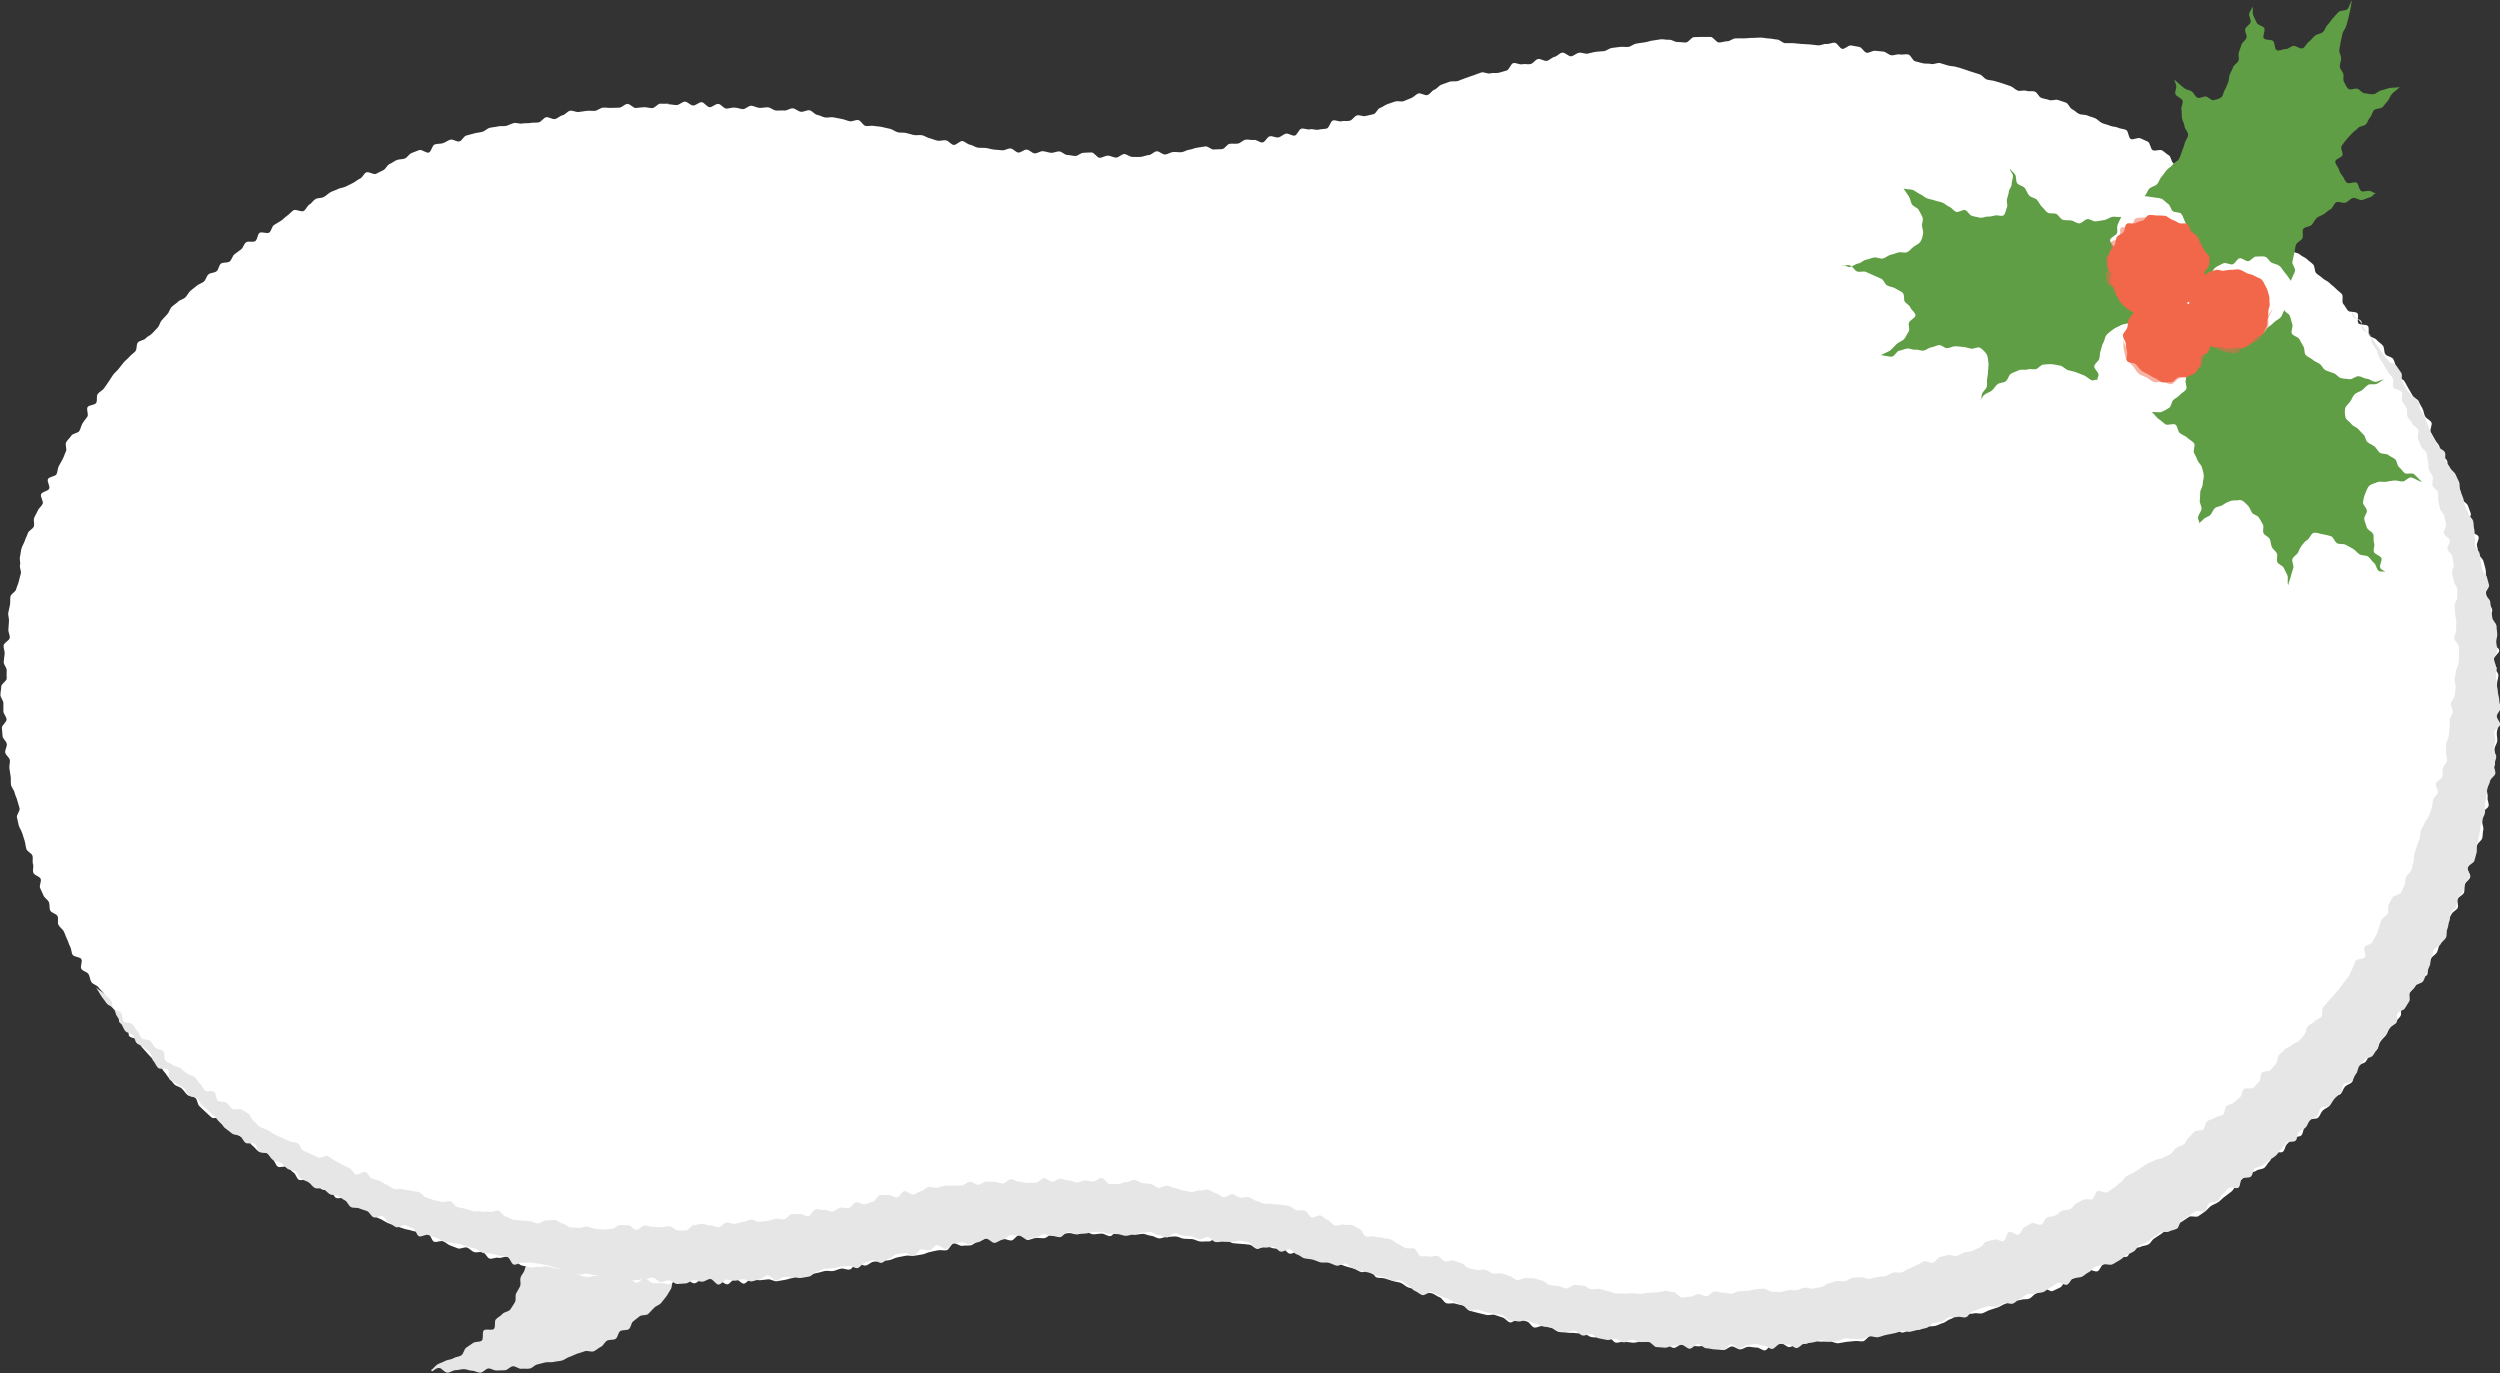 <?xml version="1.0" encoding="UTF-8"?>
<svg xmlns="http://www.w3.org/2000/svg" viewBox="0 0 219.41 120.5">
  <rect x="0" y="0" width="219.41" height="120.5" fill="#333333" stroke="none"/>
  <defs>
    <style>
      .cls-1 {
        fill: #fff;
      }

      .cls-2 {
        isolation: isolate;
      }

      .cls-3 {
        fill: #f26649;
      }

      .cls-4 {
        fill: #e6e6e6;
      }

      .cls-5 {
        mix-blend-mode: multiply;
        opacity: .5;
      }

      .cls-6 {
        fill: #5f9e45;
      }
    </style>
  </defs>
  <g class="cls-2">
    <g id="Layer_1" data-name="Layer 1">
      <g>
        <path class="cls-4" d="M44.89,102.95c.2,.3-.09,.38,.12,.78,.09,.18,.17,.41,.28,.66,.09,.2,.29,.38,.38,.63,.08,.22,.19,.44,.27,.68,.07,.22,.06,.48,.12,.72,.05,.23,.15,.46,.19,.71,.04,.23-.23,.51-.2,.76,.02,.24,.06,.46,.07,.71,0,.24,.42,.48,.42,.72,0,.24,.02,.5,0,.74-.03,.24-.26,.46-.3,.7-.04,.23-.14,.46-.2,.7-.06,.23-.27,.41-.35,.65-.08,.23,.05,.53-.04,.76-.09,.22-.24,.42-.35,.64-.11,.21,.02,.57-.11,.78-.12,.2-.26,.43-.4,.63-.13,.2-.54,.21-.7,.4-.15,.19-.4,.28-.57,.47-.16,.18,0,.66-.17,.84-.17,.17-.71-.04-.89,.13-.17,.16,.01,.73-.18,.9-.18,.15-.58,.06-.77,.21-.19,.15-.4,.26-.6,.41-.19,.14-.22,.53-.42,.67-.2,.13-.5,.13-.71,.26-.2,.13-.5,.11-.71,.23-.21,.12-.45,.18-.67,.3-.21,.12-.34,.38-.56,.49,.09,.35,.27-.2,.73-.17,.2,.01,.42,.4,.7,.41,.22,.01,.47-.22,.73-.22,.23,0,.46-.09,.72-.09,.23,0,.47,.14,.72,.14,.23,0,.48,.18,.73,.17,.23,0,.46-.36,.7-.37,.23-.01,.49,.2,.73,.18,.24-.02,.48,0,.72-.02,.24-.02,.44-.32,.69-.35,.24-.03,.51,.25,.75,.22,.24-.03,.49,.02,.73-.02,.24-.04,.43-.32,.67-.36,.23-.05,.46-.13,.7-.18,.23-.05,.5,.02,.73-.04,.23-.06,.48-.06,.72-.12,.23-.06,.43-.25,.66-.32,.23-.07,.44-.2,.67-.28,.23-.08,.46-.13,.69-.22,.22-.09,.57,.1,.79,0,.22-.09,.4-.29,.62-.39,.22-.1,.33-.43,.54-.54,.21-.11,.53-.03,.74-.15,.21-.12,.22-.56,.42-.69,.2-.13,.56-.03,.75-.17,.2-.14,.19-.54,.38-.68,.19-.15,.37-.28,.56-.44,.18-.16,.6-.05,.77-.22,.17-.17,.34-.35,.5-.52,.16-.18,.46-.24,.62-.43,.15-.18,.31-.38,.46-.58,.14-.19,.25-.43,.39-.63,.13-.2,.08-.52,.2-.73,.12-.21,.09-.49,.2-.71,.11-.21,.33-.37,.43-.59,.1-.22,.06-.49,.15-.71,.09-.22,.2-.43,.28-.66,.07-.23,.19-.44,.26-.67,.06-.23,.43-.39,.48-.63,.05-.23-.28-.55-.24-.79,.04-.23,.06-.47,.1-.71,.03-.24,.44-.43,.46-.67,.02-.24-.18-.5-.16-.74,.02-.24,.31-.47,.32-.72,0-.24-.53-.49-.53-.74"/>
        <path class="cls-1" d="M58.65,9.15c.24,0,.49,.07,.73,.07,.24,0,.48-.29,.73-.3,.24,0,.49,.34,.73,.34s.49-.29,.73-.29c.24,0,.48,.44,.72,.44,.24,0,.49-.3,.74-.29,.24,0,.47,.4,.71,.41,.24,0,.49-.1,.73-.09,.24,.01,.48,.12,.72,.14,.24,.01,.51-.32,.75-.3,.24,.02,.47,.17,.72,.19,.24,.02,.49-.07,.74-.05,.24,.02,.46,.25,.7,.28,.24,.02,.49-.02,.73,0,.24,.03,.52-.22,.76-.19,.24,.03,.46,.27,.7,.3,.24,.03,.51-.16,.75-.13,.24,.03,.44,.36,.68,.4,.24,.04,.46,.19,.7,.23,.24,.04,.5-.06,.74-.01,.24,.04,.48,.1,.71,.14,.24,.04,.46,.15,.7,.2,.24,.05,.53-.15,.76-.1,.24,.05,.4,.46,.63,.51,.24,.05,.51-.05,.74,0,.24,.05,.49,.04,.72,.1,.23,.06,.47,.1,.71,.16,.23,.06,.43,.24,.66,.3,.23,.06,.49,0,.72,.06,.23,.05,.46,.13,.69,.18,.23,.05,.49-.03,.73,.02,.23,.05,.44,.22,.68,.27,.23,.05,.45,.17,.69,.21,.23,.04,.5-.08,.73-.03,.23,.04,.42,.36,.66,.4s.55-.38,.78-.34,.44,.29,.67,.32c.24,.04,.45,.23,.68,.26,.24,.03,.48,0,.72,.03,.24,.03,.47,.12,.7,.14,.24,.03,.48,.03,.71,.06,.24,.03,.5-.18,.74-.16,.24,.02,.45,.34,.68,.36s.5-.28,.74-.26c.24,.02,.45,.31,.69,.33,.24,.02,.49-.21,.73-.19,.24,.02,.47,.12,.71,.14s.48-.13,.72-.12,.46,.3,.7,.31c.24,0,.48,.09,.71,.09,.24,0,.48-.29,.72-.28,.24,0,.48-.04,.71-.03,.24,0,.48,.47,.71,.47s.48-.19,.72-.19c.24,0,.48,.17,.72,.17,.24,0,.47-.3,.71-.31,.24,0,.49,.26,.73,.25,.24,0,.48,.02,.72,0s.47-.15,.71-.16c.24-.01,.46-.32,.7-.33,.24-.02,.5,.3,.74,.28s.46-.2,.7-.22c.24-.02,.48,.04,.72,.02s.46-.2,.7-.22c.24-.02,.46-.16,.7-.18,.24-.03,.47-.08,.71-.11,.24-.03,.52,.31,.76,.27,.24-.03,.48,0,.72-.04,.24-.03,.42-.43,.66-.46,.24-.03,.49,.02,.72-.02s.43-.3,.67-.34c.24-.04,.49,.06,.73,.02,.23-.04,.53,.27,.77,.22,.23-.04,.39-.5,.63-.54,.23-.05,.52,.15,.75,.1,.23-.05,.43-.28,.66-.33,.23-.05,.54,.22,.77,.17,.23-.05,.36-.56,.59-.61,.23-.05,.52,.12,.75,.06,.23-.06,.51,.09,.75,.03,.23-.06,.49-.04,.72-.1,.23-.06,.32-.65,.55-.71s.53,.14,.76,.07c.23-.06,.5,.02,.73-.05,.23-.07,.38-.39,.61-.46,.23-.07,.53,.12,.76,.05,.23-.07,.47-.09,.7-.16,.23-.07,.35-.48,.57-.55,.23-.07,.42-.25,.64-.33,.23-.08,.45-.15,.68-.23,.23-.08,.52,.05,.75-.03,.22-.08,.44-.19,.66-.27,.22-.08,.39-.31,.61-.4,.23-.09,.6,.22,.83,.13,.23-.08,.37-.39,.6-.47,.23-.08,.39-.36,.62-.44,.23-.08,.46-.17,.69-.25,.23-.08,.51,0,.75-.07,.23-.07,.45-.19,.68-.26,.23-.07,.45-.17,.69-.24,.23-.07,.45-.18,.69-.25,.23-.07,.55,.15,.78,.08,.23-.07,.5,0,.74-.05,.23-.06,.46-.14,.7-.2,.23-.06,.35-.59,.58-.65,.23-.06,.54,.16,.78,.1,.24-.06,.51,.04,.74-.02,.24-.05,.41-.39,.65-.44,.24-.05,.54,.21,.78,.16,.24-.05,.43-.3,.67-.35,.24-.05,.43-.33,.67-.37,.24-.05,.56,.36,.8,.32,.24-.04,.44-.27,.68-.31,.24-.04,.51,.11,.75,.08,.24-.04,.47-.13,.71-.16,.24-.04,.48-.03,.72-.06,.24-.03,.45-.24,.69-.28,.24-.03,.48-.06,.72-.09,.24-.03,.49,.02,.73,0,.24-.03,.46-.26,.7-.29,.24-.03,.48-.09,.72-.11,.24-.02,.48-.14,.72-.16,.24-.02,.48-.09,.72-.11,.24-.02,.49,.06,.73,.04,.24-.02,.5,.21,.74,.2,.24-.01,.49,.05,.73,.04,.24-.01,.47-.46,.71-.47,.24,0,.49-.01,.73-.02,.24,0,.49,.01,.73,0,.24,0,.49,.5,.74,.49,.24,0,.48-.11,.73-.11,.24,0,.49-.26,.73-.25,.24,0,.49-.01,.73,0,.24,0,.49-.05,.73-.04,.24,0,.49-.03,.73-.03,.24,0,.48,.07,.72,.08,.24,0,.48,.08,.72,.09,.24,.01,.47,.3,.71,.32,.24,.01,.48-.02,.72,0,.24,.02,.48,.05,.72,.07,.24,.02,.48,.02,.72,.04,.24,.02,.48,.06,.72,.08,.24,.02,.5-.14,.74-.12,.24,.03,.5-.14,.74-.11,.24,.03,.42,.51,.66,.54,.24,.03,.53-.34,.77-.3,.24,.03,.47,.1,.71,.13,.24,.03,.42,.47,.65,.51,.24,.04,.52-.21,.76-.17,.24,.04,.48,.03,.72,.07,.24,.04,.44,.28,.68,.32,.24,.04,.51-.12,.75-.07,.24,.05,.5-.05,.74,0,.24,.05,.38,.55,.61,.6,.24,.05,.46,.13,.7,.18,.24,.05,.49,0,.73,.06,.23,.05,.53-.14,.76-.08,.23,.06,.46,.15,.69,.21,.23,.06,.48,.06,.72,.12,.23,.06,.46,.14,.69,.21,.23,.06,.45,.17,.69,.23,.23,.07,.46,.15,.69,.22,.23,.07,.39,.38,.62,.45,.23,.07,.48,.07,.71,.14,.23,.07,.46,.14,.69,.21,.23,.07,.46,.15,.68,.23,.23,.08,.4,.31,.63,.39,.23,.08,.53-.06,.76,.02,.23,.08,.52-.01,.74,.07,.23,.08,.34,.46,.57,.55,.23,.09,.47,.1,.7,.19,.22,.09,.55-.09,.78,0,.22,.09,.47,.14,.69,.23,.22,.09,.32,.48,.54,.58,.22,.09,.39,.32,.61,.41,.22,.1,.51,.04,.73,.14,.22,.1,.46,.14,.68,.24,.22,.1,.38,.32,.6,.42,.22,.1,.47,.13,.69,.23,.22,.11,.5,.07,.72,.18,.22,.11,.5,.09,.71,.2,.21,.11,.19,.68,.4,.79,.21,.11,.64-.17,.85-.06,.21,.11,.45,.19,.66,.3,.21,.12,.21,.62,.42,.74,.21,.12,.61-.1,.82,.02,.21,.12,.38,.31,.59,.43,.21,.12,.21,.59,.41,.71,.21,.13,.54,.03,.75,.16,.2,.13,.47,.17,.67,.3,.2,.13,.42,.24,.62,.37,.2,.13,.39,.28,.59,.41,.2,.13,.49,.14,.69,.27,.2,.14,.36,.33,.56,.47,.2,.14,.21,.53,.41,.67,.2,.14,.4,.27,.59,.41,.19,.14,.36,.33,.55,.47,.19,.14,.52,.12,.71,.26,.19,.15,.5,.15,.69,.3,.19,.15,.18,.55,.37,.7,.19,.15,.49,.16,.67,.31,.19,.15,.33,.36,.51,.52,.18,.15,.25,.44,.44,.6,.18,.16,.26,.43,.45,.58,.18,.16,.65,0,.83,.15,.18,.16,.13,.58,.3,.74,.18,.16,.52,.14,.7,.31,.18,.17,.44,.24,.61,.4,.17,.17,.38,.3,.55,.47,.17,.17,.1,.59,.26,.76,.17,.17,.4,.28,.57,.45,.17,.17,.45,.24,.61,.42,.17,.18,.38,.31,.54,.48,.16,.18,.38,.31,.54,.49,.16,.18-.04,.68,.12,.86,.16,.18,.26,.41,.41,.59,.16,.18,.68,.05,.84,.24,.15,.18-.07,.68,.08,.87,.15,.19,.7,.06,.84,.25,.15,.19-.02,.63,.12,.82,.15,.19,.51,.21,.66,.41,.15,.19,.4,.3,.54,.5,.14,.19,.07,.55,.21,.74,.14,.2,.54,.21,.68,.41,.14,.2,.15,.49,.28,.68,.14,.2-.07,.62,.06,.82,.13,.2,.51,.24,.64,.44,.13,.2,.23,.43,.35,.63,.13,.2,.24,.42,.36,.62,.12,.21,.4,.32,.53,.53,.12,.21,.23,.42,.35,.63,.12,.21,.12,.49,.24,.7,.12,.21,.43,.31,.55,.52,.11,.21-.17,.63-.06,.85,.11,.21,.23,.42,.34,.63,.11,.22,.31,.38,.41,.6,.1,.22,.06,.5,.17,.72,.1,.22,.41,.34,.51,.56,.1,.22-.04,.54,.06,.76,.1,.22,.24,.41,.34,.64,.09,.22,.45,.33,.54,.56,.09,.22,.14,.46,.23,.69,.09,.22,.06,.49,.15,.71,.08,.23,.43,.36,.51,.58,.08,.23,.17,.45,.25,.68,.08,.23-.28,.6-.2,.83,.07,.23,.12,.46,.19,.69,.07,.23,.64,.31,.7,.54,.07,.23-.21,.56-.14,.79,.06,.23,.09,.47,.15,.71,.06,.23,.35,.41,.41,.64,.06,.23,.14,.46,.19,.7,.05,.23,.01,.49,.06,.73,.05,.24-.14,.52-.09,.75,.05,.24,.04,.48,.08,.72,.04,.24,.19,.45,.23,.69,.04,.24,.27,.44,.3,.68,.04,.24-.19,.51-.16,.75,.03,.24,.5,.42,.52,.66,.03,.24-.22,.51-.19,.75,.03,.24-.06,.49-.04,.73,.02,.24,.47,.44,.49,.68,.02,.24-.48,.51-.46,.75,.01,.24,.06,.48,.07,.72,.01,.24,.32,.47,.32,.71,0,.24-.12,.48-.12,.72,0,.24-.16,.48-.16,.72,0,.24,.14,.48,.14,.72,0,.24-.07,.48-.08,.72,0,.24-.07,.47-.08,.71,0,.24,.33,.49,.31,.73-.01,.24-.14,.47-.15,.71-.02,.24,.06,.49,.04,.72-.02,.24-.22,.46-.24,.7-.02,.24,.09,.49,.07,.73-.03,.24-.02,.48-.05,.72-.03,.24-.45,.42-.48,.66-.03,.24,.04,.49,0,.72-.04,.24-.17,.45-.21,.69-.04,.24,.11,.5,.06,.74-.04,.24,.14,.52,.09,.75-.05,.23-.49,.39-.54,.62-.05,.23,.04,.5-.01,.73-.05,.23,.14,.53,.08,.76-.06,.23-.03,.49-.09,.72-.06,.23-.38,.39-.45,.62-.06,.23-.2,.44-.26,.67-.07,.23-.05,.48-.12,.71s-.37,.38-.45,.61c-.07,.23,.3,.6,.22,.83-.08,.23-.38,.38-.46,.6s0,.51-.08,.74c-.08,.22-.46,.34-.55,.56-.09,.22,.09,.55,0,.77-.09,.22-.44,.33-.54,.55-.09,.22-.27,.4-.36,.62-.1,.22-.21,.43-.31,.64-.1,.22,.16,.6,.06,.82-.1,.22-.34,.37-.44,.58-.1,.22-.12,.47-.23,.69-.11,.21-.4,.33-.51,.54-.11,.21-.16,.45-.27,.67-.11,.21,.03,.56-.08,.77-.12,.21-.68,.16-.8,.37-.12,.21-.14,.47-.27,.67-.12,.21-.34,.35-.47,.55-.12,.2-.2,.44-.32,.64-.13,.2-.27,.39-.4,.59-.13,.2,.05,.6-.08,.8-.13,.2-.33,.36-.46,.56-.13,.2-.37,.33-.5,.52-.14,.2-.23,.42-.37,.62-.14,.19-.31,.36-.45,.56-.14,.19-.14,.49-.28,.69-.14,.19-.48,.23-.63,.42-.15,.19-.21,.44-.36,.63-.15,.19-.52,.19-.67,.38-.15,.18-.16,.48-.31,.67-.15,.18-.07,.57-.23,.75-.16,.18-.46,.23-.62,.41-.16,.18-.21,.46-.37,.63-.16,.18-.63,.07-.79,.24-.16,.18-.03,.62-.19,.8-.16,.17-.43,.25-.6,.42-.17,.17-.23,.45-.4,.62-.17,.17-.63,.04-.8,.21-.17,.17-.2,.48-.37,.64-.17,.17-.14,.55-.31,.71-.17,.16-.58,.08-.75,.24-.18,.16-.32,.36-.5,.52-.18,.16-.18,.52-.36,.67-.18,.16-.69-.07-.87,.09-.18,.16-.12,.6-.3,.75-.18,.15-.27,.42-.46,.57-.18,.15-.53,.11-.71,.26-.19,.15-.53,.1-.72,.25-.19,.15-.34,.33-.53,.48-.19,.15-.28,.41-.48,.56-.19,.14-.28,.42-.48,.56-.19,.14-.38,.3-.57,.43-.19,.14-.35,.33-.55,.47-.2,.14-.44,.21-.64,.34-.2,.13-.34,.36-.53,.49-.2,.13-.39,.28-.59,.41-.2,.13-.61-.07-.82,.06-.2,.13-.39,.28-.59,.4-.2,.13-.44,.2-.64,.33-.2,.12-.45,.17-.66,.29-.21,.12-.34,.36-.55,.48-.21,.12-.39,.27-.6,.39-.21,.12-.31,.42-.52,.53-.21,.12-.49,.1-.7,.21-.21,.11-.52,.03-.74,.14-.21,.11-.22,.61-.43,.72-.21,.11-.6-.14-.82-.03-.21,.11-.39,.28-.61,.39-.21,.1-.43,.2-.65,.31-.22,.1-.29,.51-.51,.61-.22,.1-.61-.2-.83-.1-.22,.1-.34,.4-.56,.5-.22,.1-.46,.14-.68,.23-.22,.09-.47,.11-.69,.2-.22,.09-.31,.51-.53,.6-.22,.09-.43,.22-.65,.31-.22,.09-.63-.31-.86-.22-.22,.08-.37,.36-.6,.44-.22,.08-.38,.37-.6,.45-.22,.08-.5,.02-.73,.1-.23,.08-.49,.04-.72,.11-.23,.08-.45,.17-.67,.25-.23,.07-.43,.24-.65,.31-.23,.07-.45,.15-.68,.22-.23,.07-.43,.22-.66,.29-.23,.07-.51-.05-.74,.01-.23,.07-.49,.01-.72,.07-.23,.06-.48,.05-.71,.11-.23,.06-.42,.27-.65,.33-.23,.06-.42,.29-.65,.34-.23,.06-.45,.2-.68,.25-.23,.05-.49,.02-.72,.07-.23,.05-.44,.22-.68,.27-.23,.05-.5-.04-.73,0-.23,.05-.45,.2-.68,.24-.23,.05-.54-.28-.77-.23-.24,.04-.45,.19-.68,.24-.24,.04-.45,.21-.69,.25-.24,.04-.48,0-.72,.04-.24,.04-.42,.43-.66,.47-.24,.03-.49-.06-.73-.02-.24,.03-.48,.04-.72,.07-.24,.03-.47,.09-.71,.12-.24,.03-.5-.17-.74-.14-.24,.03-.48-.02-.72,0-.24,.02-.49-.07-.72-.04-.24,.02-.46,.21-.7,.23-.24,.02-.48,.01-.72,.03-.24,.02-.46,.24-.7,.26-.24,.02-.5-.36-.74-.34-.24,.01-.48,.03-.71,.04-.24,.01-.46,.58-.7,.59-.24,0-.49-.26-.73-.25-.24,0-.48-.07-.72-.07s-.48,.23-.72,.23c-.24,0-.48-.26-.72-.26s-.49,.32-.73,.31c-.24,0-.48-.2-.73-.21-.24,0-.48-.19-.72-.2-.24,0-.49,.09-.73,.09-.24,0-.48-.04-.73-.06-.24-.01-.48-.1-.72-.12-.24-.01-.51,.33-.75,.32-.24-.02-.47-.29-.71-.31-.24-.02-.51,.26-.75,.24-.24-.02-.44-.5-.68-.52-.24-.02-.49,.07-.73,.05-.24-.02-.5,.11-.74,.08-.24-.03-.48-.06-.72-.09-.24-.03-.5,.12-.74,.09-.24-.03-.43-.47-.67-.5-.24-.03-.5,.09-.74,.06-.24-.04-.49,0-.73-.05-.24-.04-.45-.27-.69-.31-.24-.04-.49,0-.73-.04-.24-.04-.49,0-.73-.04-.24-.04-.49-.02-.73-.07-.24-.05-.43-.31-.67-.36-.24-.05-.47-.1-.71-.15-.24-.05-.54,.18-.77,.13-.24-.05-.39-.46-.63-.52-.24-.06-.46-.15-.69-.21-.24-.06-.59,.34-.82,.28-.23-.06-.41-.37-.64-.43-.23-.06-.46-.16-.69-.23-.23-.06-.52,.07-.75,0-.23-.07-.48-.1-.71-.17-.23-.07-.47-.11-.7-.18-.23-.07-.38-.39-.61-.47-.23-.07-.48-.09-.71-.17-.23-.08-.53,.05-.76-.03-.23-.08-.36-.44-.59-.52-.23-.08-.42-.26-.65-.34s-.51,0-.74-.09c-.23-.08-.45-.16-.68-.25-.22-.09-.47-.11-.7-.19-.23-.08-.4-.3-.63-.39s-.48-.09-.71-.17c-.23-.08-.46-.14-.69-.22-.23-.08-.5-.02-.73-.09-.23-.08-.34-.53-.57-.6-.23-.07-.56,.19-.8,.12-.23-.07-.43-.24-.66-.31s-.47-.12-.7-.19-.45-.19-.68-.26c-.23-.06-.45-.18-.68-.24-.23-.06-.49-.03-.72-.08-.23-.06-.47-.12-.7-.17-.23-.06-.45-.21-.68-.26-.23-.05-.45-.21-.68-.26-.24-.05-.54,.21-.77,.16-.24-.05-.4-.44-.64-.48-.24-.05-.5,.06-.74,.02-.24-.04-.46-.17-.7-.21-.24-.04-.54,.28-.77,.24-.24-.04-.43-.32-.67-.36s-.48-.04-.72-.07-.48-.02-.72-.06c-.24-.03-.45-.28-.69-.31-.24-.03-.47-.1-.71-.13s-.52,.32-.76,.29c-.24-.03-.49,.03-.73,0-.24-.02-.46-.19-.7-.21-.24-.02-.48-.01-.72-.03-.24-.02-.47-.19-.71-.2-.24-.02-.49,.05-.73,.03s-.49,.15-.73,.14c-.24-.01-.47-.21-.71-.23-.24-.01-.48-.16-.72-.17-.24,0-.48,.08-.73,.08-.24,0-.48-.23-.72-.23-.24,0-.48-.12-.72-.12s-.49,.48-.73,.47c-.24,0-.48-.22-.72-.22-.24,0-.48,.06-.72,.06-.24,0-.49-.21-.73-.2-.24,0-.48,.21-.72,.21-.24,0-.49-.13-.73-.12s-.48,.13-.72,.14c-.24,.01-.48-.04-.73-.03-.24,.01-.46,.32-.7,.34-.24,.02-.48-.04-.72-.02s-.47,.16-.71,.18-.52-.47-.76-.44c-.24,.02-.44,.45-.68,.48-.24,.02-.5-.15-.74-.13-.24,.03-.51-.18-.75-.15-.24,.03-.48,.07-.72,.1-.24,.03-.46,.23-.7,.27-.24,.03-.44,.31-.68,.34-.24,.03-.48,0-.72,.04-.24,.04-.53-.25-.76-.21-.24,.04-.4,.56-.63,.6-.24,.04-.49-.04-.73,0-.24,.04-.47,.1-.71,.15-.24,.04-.46,.18-.69,.22-.24,.05-.48,.07-.71,.11-.24,.05-.5-.05-.74,0-.24,.05-.47,.09-.71,.14-.24,.05-.45,.18-.69,.24-.23,.05-.48,.04-.72,.1-.23,.06-.49,0-.73,.05-.23,.05-.43,.28-.66,.33-.23,.05-.54-.24-.78-.19-.23,.05-.39,.49-.63,.54-.24,.05-.51-.12-.75-.08-.24,.04-.46,.17-.69,.21-.24,.04-.49-.05-.73,0-.24,.04-.46,.14-.7,.17-.24,.04-.46,.15-.7,.18-.24,.03-.5-.13-.74-.1-.24,.03-.44,.33-.68,.36-.24,.03-.47,.14-.71,.17-.24,.03-.47,.09-.71,.12-.24,.02-.5-.19-.74-.17-.24,.02-.48,.06-.72,.08-.24,.02-.49-.15-.73-.14-.24,.02-.45,.42-.69,.44-.24,.01-.51-.43-.75-.42-.24,.01-.46,.47-.7,.48-.24,0-.49-.31-.73-.31-.24,0-.48-.18-.73-.18-.24,0-.48,.05-.72,.05-.24,0-.48,.35-.72,.35s-.48-.31-.72-.32c-.24,0-.48-.06-.72-.07-.24,0-.49,.48-.74,.47-.24,0-.48-.09-.72-.1-.24,0-.49,.02-.73,0-.24-.01-.46-.4-.7-.42-.24-.01-.51,.41-.75,.39-.24-.02-.45-.4-.69-.42-.24-.02-.47-.19-.71-.21-.24-.02-.5,.15-.74,.13-.24-.02-.47-.16-.71-.18-.24-.03-.5,.11-.74,.08-.24-.03-.51,.14-.74,.11-.24-.03-.47-.14-.71-.18-.24-.03-.42-.44-.66-.47-.24-.04-.47-.07-.71-.11-.24-.04-.49,.03-.73-.01-.24-.04-.46-.14-.7-.18-.24-.04-.51,.11-.75,.06-.24-.05-.51,.07-.74,.02-.24-.05-.47-.1-.71-.15-.24-.05-.42-.33-.66-.38-.24-.05-.42-.33-.65-.38-.23-.06-.53,.14-.76,.08-.23-.06-.53,.13-.77,.07-.23-.06-.36-.51-.6-.57-.23-.06-.52,.07-.75,0-.23-.07-.41-.33-.64-.4-.23-.07-.55,.15-.78,.08-.23-.07-.45-.19-.68-.26-.23-.07-.41-.3-.64-.37-.23-.08-.55,.12-.78,.04-.23-.08-.29-.63-.52-.71-.23-.08-.5-.03-.72-.12-.23-.08-.5-.05-.72-.14-.23-.09-.48-.09-.71-.18-.22-.09-.46-.14-.69-.23-.22-.09-.46-.16-.68-.25-.22-.09-.42-.25-.64-.35-.22-.1-.45-.18-.67-.28-.22-.1-.29-.52-.51-.62-.22-.1-.45-.18-.67-.28-.22-.1-.49-.1-.7-.2-.22-.11-.36-.35-.58-.46-.22-.11-.58,.08-.8-.03-.21-.11-.27-.52-.48-.63-.21-.11-.55,0-.76-.12-.21-.12-.35-.36-.56-.47-.21-.12-.41-.25-.62-.37-.21-.12-.63,.12-.84,0-.21-.12-.26-.51-.47-.63-.21-.13-.34-.37-.54-.49-.2-.13-.64,.1-.84-.03-.2-.13-.25-.5-.45-.63-.2-.13-.3-.42-.5-.55-.2-.14-.56-.03-.76-.17-.2-.14-.33-.37-.53-.51-.2-.14-.27-.45-.46-.6-.19-.14-.51-.12-.7-.26-.19-.14-.44-.21-.63-.36-.19-.15-.45-.21-.64-.36-.19-.15-.11-.63-.3-.78-.19-.15-.67,.05-.85-.1-.19-.15-.35-.34-.53-.49-.18-.16-.35-.34-.53-.5-.18-.16-.16-.55-.34-.71-.18-.16-.54-.12-.72-.28-.18-.16-.3-.38-.48-.55-.18-.17-.48-.2-.65-.36-.17-.17-.29-.39-.47-.56-.17-.17-.28-.41-.45-.58-.17-.17-.22-.46-.39-.63-.17-.17-.42-.27-.58-.44-.16-.18-.33-.35-.49-.53-.16-.18-.32-.36-.48-.54-.16-.18-.21-.46-.36-.64-.16-.18-.59-.13-.74-.32-.15-.18,.03-.65-.12-.84-.15-.19-.57-.16-.72-.35-.15-.19,.01-.62-.13-.81-.15-.19-.38-.31-.52-.51-.14-.19-.38-.32-.52-.51-.14-.2-.08-.53-.22-.73-.14-.2-.34-.34-.48-.54-.14-.2-.48-.25-.62-.46-.13-.2-.12-.49-.25-.7-.13-.2-.5-.25-.63-.46-.13-.2,.13-.64,0-.85-.12-.21-.64-.18-.77-.39-.12-.21-.09-.5-.21-.71-.12-.21-.17-.46-.28-.67-.11-.21-.17-.45-.28-.67-.11-.21-.36-.35-.47-.57s.03-.55-.08-.77-.54-.27-.64-.49c-.1-.22-.02-.52-.12-.74s-.38-.36-.47-.58c-.09-.22-.21-.44-.3-.66-.09-.22,.14-.57,.05-.8-.09-.22-.55-.3-.64-.53s.05-.53-.03-.76c-.08-.23,.02-.52-.05-.74s-.46-.36-.53-.58-.08-.48-.15-.71c-.07-.23-.15-.46-.22-.69-.07-.23-.23-.44-.3-.67-.06-.23-.1-.47-.16-.71-.06-.23,.29-.56,.23-.8-.05-.23-.15-.46-.2-.69-.05-.23-.19-.45-.24-.69-.05-.24-.27-.44-.31-.67-.04-.24,0-.49-.03-.73-.04-.24-.08-.47-.11-.71-.04-.24,.07-.49,.04-.73-.03-.24-.38-.44-.41-.68-.03-.24,.17-.5,.14-.74-.02-.24-.35-.45-.37-.69-.02-.24-.05-.48-.06-.72-.02-.24,.42-.51,.41-.75-.01-.24-.27-.47-.28-.71,0-.24,0-.48,0-.72,0-.24-.26-.48-.26-.72,0-.24,.07-.48,.07-.73,0-.24,.47-.47,.48-.71,0-.24-.02-.48,0-.72,.01-.24-.28-.49-.26-.73,.01-.24,.06-.48,.08-.72,.02-.24-.11-.49-.09-.73,.02-.24,.51-.43,.54-.67,.03-.24-.15-.5-.12-.74,.03-.24,.02-.48,.05-.72,.03-.24-.1-.5-.06-.74,.04-.24,.11-.47,.15-.7,.04-.24,0-.49,.04-.73,.05-.24,.45-.4,.5-.63,.05-.23,.18-.45,.23-.68,.05-.23,.12-.46,.18-.69,.06-.23-.13-.53-.07-.76,.06-.23-.07-.52,0-.75,.06-.23,.06-.48,.13-.71,.07-.23,.21-.44,.29-.67,.07-.23,.2-.44,.27-.67,.08-.23,.44-.36,.52-.58s-.05-.53,.03-.75c.08-.22,.23-.42,.32-.65,.09-.22,.34-.38,.43-.6,.09-.22-.24-.62-.14-.84,.09-.22,.62-.26,.71-.48,.1-.22-.21-.62-.11-.84,.1-.22,.65-.22,.76-.44,.1-.22,.08-.49,.19-.7,.11-.21,.24-.41,.35-.63,.11-.21,.17-.45,.28-.66,.11-.21-.1-.6,.02-.81,.12-.21,.33-.37,.45-.57,.12-.21,.59-.21,.71-.42,.12-.21,.15-.46,.28-.67,.12-.2,.29-.38,.42-.58,.13-.2-.11-.64,.02-.84,.13-.2,.62-.16,.75-.36,.13-.2,0-.58,.13-.78,.14-.2,.41-.3,.55-.49,.14-.19,.27-.4,.41-.59,.14-.19,.25-.41,.39-.6,.14-.19,.34-.34,.49-.53,.15-.19,.29-.38,.44-.56,.15-.19,.36-.32,.51-.51,.15-.18,.38-.31,.53-.49,.15-.18,.06-.58,.21-.76,.16-.18,.52-.18,.68-.36,.16-.18,.42-.26,.58-.44,.16-.18,.32-.35,.49-.52,.16-.17,.19-.47,.36-.64,.17-.17,.31-.36,.48-.53,.17-.17,.21-.46,.38-.63,.17-.17,.39-.29,.56-.46,.17-.17,.46-.21,.63-.37,.17-.16,.27-.41,.45-.58,.18-.16,.38-.29,.56-.45,.18-.16,.45-.21,.63-.37,.18-.16,.22-.48,.4-.63,.18-.15,.52-.12,.71-.27,.18-.15,.2-.52,.38-.67,.19-.15,.58-.04,.77-.19,.19-.15,.23-.48,.42-.63,.19-.15,.39-.28,.58-.43,.19-.14,.24-.48,.44-.62,.19-.14,.61,.03,.81-.11,.2-.14,.18-.58,.37-.72,.2-.14,.65,.11,.85-.03,.2-.13,.22-.53,.42-.66,.2-.13,.41-.24,.61-.37,.2-.13,.36-.33,.56-.46,.2-.13,.35-.35,.55-.47,.2-.12,.67,.19,.88,.07,.21-.12,.3-.44,.5-.56,.21-.12,.34-.38,.55-.49,.21-.12,.51-.06,.72-.18,.21-.11,.38-.3,.59-.42,.21-.11,.45-.17,.66-.28,.21-.11,.48-.11,.69-.22,.21-.11,.43-.21,.64-.32,.21-.11,.39-.28,.61-.38,.22-.1,.32-.44,.54-.54,.22-.1,.63,.23,.85,.13,.22-.1,.42-.23,.64-.32,.22-.1,.33-.45,.55-.54,.22-.09,.41-.26,.63-.35,.22-.09,.5-.05,.72-.14,.22-.09,.36-.39,.59-.48,.22-.09,.45-.18,.67-.26,.22-.08,.62,.3,.84,.22,.23-.08,.28-.63,.51-.71,.23-.08,.5-.04,.72-.11,.23-.08,.43-.24,.66-.31,.23-.07,.57,.22,.8,.15,.23-.07,.36-.44,.59-.51,.23-.07,.46-.12,.7-.19,.23-.07,.48-.07,.71-.14,.23-.06,.42-.29,.65-.35,.23-.06,.48-.06,.71-.12,.23-.06,.5,0,.73-.05,.23-.06,.45-.19,.68-.25,.23-.05,.51,.09,.75,.04,.23-.05,.49,0,.72-.05,.23-.05,.49,0,.72-.05,.23-.05,.41-.4,.65-.45,.24-.04,.52,.2,.76,.16,.24-.04,.44-.29,.67-.33,.24-.04,.43-.36,.67-.4,.24-.04,.51,.14,.75,.11,.24-.03,.47-.07,.71-.1,.24-.03,.49,.02,.72,0,.24-.03,.45-.25,.69-.28,.24-.03,.49,.04,.73,.02,.24-.02,.48,0,.72-.02,.24-.02,.46-.31,.7-.33,.24-.02,.51,.37,.75,.36,.24-.02,.48-.06,.72-.07,.24-.01,.48,.09,.72,.08,.24-.01,.46-.38,.7-.39,.24,0,.48,.02,.72,0Z"/>
        <path class="cls-4" d="M219.07,58.55c-.01-.24-.19-.47-.2-.71-.01-.24,.33-.51,.31-.75-.02-.24-.08-.48-.1-.72-.02-.24,.11-.5,.09-.74-.03-.24-.05-.48-.08-.72-.03-.24-.32-.45-.35-.68-.03-.24-.07-.48-.11-.71-.04-.24-.04-.48-.08-.72-.04-.24-.36-.42-.41-.66-.04-.24,.36-.56,.31-.79-.05-.24-.14-.47-.19-.7-.05-.24-.36-.41-.41-.65-.05-.23-.08-.48-.13-.71-.06-.23-.04-.48-.1-.72-.06-.23-.33-.41-.39-.64-.06-.23,.03-.51-.03-.74-.07-.23,.02-.51-.05-.74-.07-.23-.03-.5-.1-.73-.07-.23-.33-.4-.41-.63-.08-.23-.21-.44-.29-.66-.08-.23-.09-.48-.17-.71s-.17-.45-.26-.68c-.09-.22-.01-.51-.1-.74-.09-.22-.22-.43-.31-.66-.09-.22-.38-.36-.47-.58-.1-.22-.3-.39-.4-.61s.03-.55-.07-.76-.48-.3-.58-.52c-.11-.22-.21-.43-.32-.64-.11-.21-.26-.41-.37-.62-.11-.21-.14-.47-.25-.68-.11-.21-.16-.46-.28-.67-.12-.21-.23-.42-.35-.63-.12-.21-.04-.54-.16-.74-.12-.21-.5-.26-.63-.47-.12-.21-.32-.36-.45-.57-.13-.2-.21-.43-.34-.63-.13-.2,.04-.6-.1-.8-.13-.2-.27-.4-.41-.6-.14-.2-.54-.21-.68-.41-.14-.2-.31-.37-.45-.56-.14-.2-.27-.4-.41-.59-.14-.19-.26-.4-.41-.59-.15-.19-.29-.38-.44-.57-.15-.19-.3-.38-.45-.56-.15-.19-.21-.45-.36-.63-.15-.19-.36-.32-.52-.51-.15-.18-.08-.22-.23-.4,.14,.2-.03,.28,.11,.48,.13,.2,.6,.18,.73,.38,.13,.2,.01,.56,.14,.77,.13,.2,.51,.24,.64,.45,.13,.2,.06,.53,.18,.74,.12,.21,.27,.4,.39,.6,.12,.21,.13,.48,.25,.69,.12,.21,.28,.39,.39,.6,.12,.21,.25,.41,.36,.62,.11,.21,.33,.37,.44,.58,.11,.21-.06,.57,.04,.78,.11,.21,.65,.22,.75,.43,.1,.22-.08,.57,.02,.79s.29,.39,.39,.61c.1,.22-.01,.53,.08,.75,.1,.22,.33,.38,.42,.6,.09,.22,.44,.34,.53,.56,.09,.22-.12,.56-.03,.78,.09,.22,.19,.44,.27,.66,.08,.22,.4,.37,.48,.59s.05,.49,.13,.72c.08,.23,0,.5,.08,.73,.07,.23,.27,.42,.34,.65,.07,.23-.09,.52-.02,.75,.07,.23,.42,.38,.48,.61,.06,.23-.03,.5,.03,.74,.06,.23,.09,.47,.15,.7,.06,.23,.33,.42,.38,.65,.05,.23,.1,.47,.15,.71,.05,.23-.26,.54-.21,.78,.05,.23,.49,.39,.54,.63,.04,.24-.25,.53-.21,.77,.04,.24,.39,.42,.43,.66,.04,.24,.08,.47,.11,.71,.03,.24-.17,.51-.14,.74,.03,.24,.14,.47,.16,.7,.03,.24,.27,.46,.3,.69,.02,.24-.02,.49,0,.72,.02,.24-.26,.5-.24,.74,.01,.24,.05,.48,.06,.72,.01,.24,.09,.48,.1,.71,0,.24-.03,.48-.02,.72,0,.24-.17,.48-.17,.72,0,.24,.41,.48,.4,.72,0,.24,.03,.48,.03,.72,0,.24-.03,.48-.04,.72,0,.24-.22,.47-.24,.71-.01,.24-.09,.47-.11,.71-.02,.24,.11,.49,.09,.73-.02,.24-.06,.48-.09,.71-.02,.24-.31,.45-.34,.69-.03,.24,.2,.5,.17,.74-.03,.24-.22,.45-.26,.69-.03,.24,.04,.49,0,.73-.04,.24-.05,.48-.09,.71-.04,.24-.19,.45-.23,.69-.04,.24,.05,.5,0,.73-.05,.23,.13,.52,.08,.75-.05,.23-.31,.42-.37,.66-.05,.23,.02,.5-.04,.73-.06,.23-.5,.37-.57,.6-.06,.23,.23,.56,.17,.79-.06,.23-.33,.4-.4,.63-.07,.23-.06,.48-.13,.71-.07,.23-.15,.45-.23,.68-.07,.23-.31,.4-.38,.63-.08,.23-.25,.42-.33,.64-.08,.23-.04,.49-.12,.72-.08,.22-.15,.45-.24,.68s-.13,.46-.22,.68c-.09,.22,0,.52-.09,.74-.09,.22-.08,.49-.18,.71-.1,.22-.36,.36-.46,.58-.1,.22-.04,.51-.14,.73s-.2,.44-.3,.65c-.1,.22-.65,.21-.76,.43-.11,.21-.22,.42-.33,.63-.11,.21,.03,.56-.08,.77-.11,.21-.41,.32-.53,.53-.12,.21-.12,.48-.23,.69-.12,.21-.13,.48-.25,.68-.12,.21-.23,.42-.35,.63-.12,.2-.56,.22-.68,.42-.13,.2,.18,.68,.05,.88-.13,.2-.69,.12-.82,.32-.13,.2-.15,.47-.28,.67-.13,.2-.17,.46-.31,.66-.14,.2-.3,.37-.44,.57-.14,.19-.29,.38-.43,.57-.14,.19-.32,.36-.46,.55-.14,.19-.34,.34-.49,.53-.15,.19-.31,.36-.46,.55-.15,.19,.01,.63-.14,.81-.15,.18-.46,.24-.61,.42-.15,.18-.44,.25-.6,.43-.16,.18-.12,.53-.28,.71-.16,.18-.3,.38-.46,.55-.16,.18-.48,.21-.65,.38-.16,.18-.46,.22-.63,.39-.16,.17-.35,.32-.51,.5-.17,.17-.08,.59-.25,.76-.17,.17-.3,.38-.47,.54-.17,.17-.6,.07-.77,.23-.17,.17-.06,.63-.24,.79-.17,.16-.31,.37-.49,.53-.18,.16-.67-.03-.85,.13-.18,.16-.15,.54-.33,.7-.18,.16-.36,.31-.54,.47-.18,.16-.48,.17-.66,.33-.18,.15-.12,.6-.31,.75-.18,.15-.53,.11-.71,.26-.19,.15-.48,.16-.67,.31-.19,.15-.16,.58-.35,.72-.19,.15-.57,.04-.76,.18-.19,.14-.31,.38-.5,.52-.19,.14-.25,.47-.45,.61-.19,.14-.46,.18-.66,.31-.2,.14-.3,.41-.5,.54-.2,.13-.45,.2-.65,.33-.2,.13-.52,.08-.72,.21-.2,.13-.46,.17-.66,.3-.2,.13-.4,.26-.6,.39-.2,.13-.4,.26-.6,.39-.2,.12-.44,.2-.64,.32-.21,.12-.3,.43-.51,.55-.21,.12-.36,.34-.57,.45-.21,.12-.39,.29-.59,.41-.21,.12-.66-.21-.87-.1-.21,.11-.23,.58-.44,.7-.21,.11-.57-.06-.78,.04-.21,.11-.42,.23-.63,.34-.21,.11-.34,.4-.55,.5-.21,.1-.51,.05-.72,.15-.22,.1-.38,.32-.59,.42-.22,.1-.49,.06-.71,.16-.22,.1-.29,.53-.51,.63-.22,.1-.62-.22-.84-.13-.22,.09-.41,.26-.63,.35-.22,.09-.29,.56-.51,.65-.22,.09-.64-.31-.86-.22-.22,.09-.24,.7-.47,.79-.22,.08-.59-.21-.81-.13-.22,.08-.47,.1-.7,.18-.22,.08-.35,.43-.58,.51-.23,.08-.43,.23-.65,.31-.23,.08-.49,.06-.71,.13-.23,.07-.43,.24-.66,.31-.23,.07-.55-.15-.78-.08-.23,.07-.47,.1-.7,.17-.23,.07-.37,.44-.6,.5-.23,.07-.55-.18-.78-.12-.23,.06-.42,.27-.65,.33-.23,.06-.43,.25-.66,.31-.23,.06-.43,.27-.66,.33-.23,.06-.5-.04-.74,.01-.23,.05-.43,.26-.67,.31-.23,.05-.48,.04-.72,.09-.23,.05-.47,.12-.7,.16-.23,.05-.52-.19-.76-.14-.23,.05-.49,0-.72,.04-.23,.04-.44,.27-.67,.31-.24,.04-.49-.05-.73-.02-.24,.04-.46,.17-.69,.21-.24,.04-.44,.29-.68,.32-.24,.03-.47,.11-.71,.14-.24,.03-.5-.12-.74-.09-.24,.03-.46,.19-.7,.22-.24,.03-.49-.02-.72,0-.24,.03-.47,.15-.7,.17-.24,.02-.49-.06-.73-.04-.24,.02-.5-.28-.74-.26-.24,.02-.48,.04-.71,.06-.24,.02-.47,.11-.71,.13-.24,.02-.48,.02-.72,.04-.24,.01-.47,.2-.71,.21-.24,.01-.48-.1-.72-.09-.24,0-.48-.11-.72-.11-.24,0-.47,.41-.71,.42s-.48-.19-.72-.19c-.24,0-.48,.23-.72,.23s-.49,.07-.73,.07c-.24,0-.48-.46-.72-.47-.24,0-.48-.1-.72-.1-.24,0-.49,.13-.73,.12-.24,0-.49,.05-.73,.04-.24-.01-.49,.1-.73,.09-.24-.01-.48-.03-.73-.04-.24-.02-.49,.04-.73,.02-.24-.02-.49,0-.73-.01-.24-.02-.47-.19-.71-.21-.24-.02-.47-.16-.71-.19-.24-.02-.49,.05-.73,.03-.24-.03-.45-.3-.69-.32-.24-.03-.48-.03-.72-.06-.24-.03-.53,.34-.77,.31-.24-.03-.47-.18-.71-.21-.24-.04-.49-.04-.73-.08-.24-.04-.43-.36-.67-.4-.24-.04-.47-.15-.7-.19-.24-.04-.49,.01-.73-.03-.24-.04-.54,.21-.77,.17-.24-.05-.43-.31-.67-.36-.24-.05-.46-.17-.7-.22-.24-.05-.51,.06-.75,0-.24-.05-.44-.27-.67-.32-.24-.06-.52,.07-.75,.01-.24-.06-.48-.09-.71-.15-.23-.06-.4-.37-.64-.43-.23-.06-.45-.18-.69-.24-.23-.06-.54,.14-.77,.07-.23-.07-.39-.4-.62-.47-.23-.07-.54,.12-.77,.05-.23-.07-.52,.02-.75-.05-.23-.07-.32-.58-.55-.65-.23-.08-.52,.03-.75-.05-.23-.08-.42-.27-.65-.35-.23-.08-.4-.31-.63-.4s-.49-.06-.72-.14c-.23-.08-.51-.02-.73-.11-.22-.09-.54,.07-.76-.02-.23-.08-.31-.55-.53-.64-.23-.08-.42-.26-.65-.34-.23-.08-.52,.03-.75-.05-.23-.08-.56,.16-.79,.08-.23-.07-.38-.4-.61-.47-.23-.07-.4-.34-.63-.41-.23-.07-.57,.23-.8,.16s-.35-.51-.59-.58c-.23-.07-.5,.01-.74-.05-.23-.06-.42-.31-.65-.37-.23-.06-.49-.06-.72-.11-.23-.06-.5,0-.73-.06-.23-.06-.5,.03-.74-.03-.23-.05-.45-.2-.68-.25-.24-.05-.43-.27-.67-.32-.24-.05-.51,.09-.75,.04-.24-.05-.44-.26-.68-.31-.24-.04-.55,.32-.78,.27-.24-.04-.43-.31-.67-.35-.24-.04-.44-.27-.68-.31-.24-.04-.5,.1-.74,.07-.24-.04-.51,.18-.75,.14-.24-.03-.47-.11-.71-.14s-.46-.18-.7-.21-.46-.18-.7-.21c-.24-.03-.51,.22-.75,.19-.24-.02-.45-.32-.69-.34-.24-.02-.48-.06-.72-.08-.24-.02-.46-.26-.7-.28-.24-.02-.5,.23-.74,.21-.24-.02-.49,.18-.73,.16s-.48,0-.72-.01c-.24-.01-.46-.52-.7-.53-.24,0-.49,.32-.73,.31-.24,0-.48-.09-.72-.09-.24,0-.48,.18-.72,.18-.24,0-.48-.18-.72-.18-.24,0-.48-.15-.72-.15-.24,0-.48,.26-.72,.26-.24,0-.49-.32-.73-.31-.24,0-.47,.4-.71,.41-.24,0-.48,0-.72,.02-.24,0-.49-.12-.73-.11-.24,.01-.5-.25-.74-.23-.24,.01-.46,.36-.7,.38-.24,.02-.49-.16-.73-.14-.24,.02-.49-.06-.73-.04-.24,.02-.46,.27-.7,.29-.24,.02-.51-.28-.75-.26-.24,.02-.45,.3-.69,.33-.24,.03-.49-.02-.73,0-.24,.03-.49-.02-.73,.01-.24,.03-.47,.15-.71,.18-.24,.03-.5-.1-.74-.07-.24,.03-.44,.34-.68,.38-.24,.04-.45,.25-.68,.29-.24,.04-.54-.34-.78-.3-.24,.04-.4,.51-.64,.55-.24,.04-.53-.25-.77-.21-.24,.04-.5-.04-.74,0-.24,.05-.38,.54-.62,.59-.24,.05-.46,.17-.69,.22-.24,.05-.54-.22-.78-.17s-.39,.45-.63,.5-.51-.08-.75-.02c-.23,.06-.43,.28-.66,.33-.23,.05-.54-.2-.77-.15-.23,.05-.51-.09-.74-.05-.23,.05-.38,.56-.61,.61-.24,.05-.53-.23-.77-.19-.24,.04-.49-.03-.73,.01-.24,.04-.42,.41-.65,.45-.24,.04-.5-.08-.74-.05-.24,.04-.46,.16-.7,.19-.24,.03-.48,.05-.72,.08-.24,.03-.51-.22-.75-.19-.24,.03-.46,.19-.7,.21-.24,.03-.47,.14-.71,.16-.24,.02-.49-.14-.73-.12-.24,.02-.45,.4-.69,.42-.24,.02-.5-.18-.74-.16-.24,.02-.49-.15-.73-.14-.24,.01-.47,.1-.71,.11-.24,.01-.46,.47-.7,.48-.24,0-.48-.02-.72-.01-.24,0-.49-.38-.73-.37-.24,0-.48,.09-.72,.09-.24,0-.48-.03-.72-.03s-.48-.13-.72-.13c-.24,0-.49,.39-.73,.39-.24,0-.47-.39-.71-.4-.24,0-.48-.02-.72-.03-.24,0-.5,.35-.74,.34-.24-.01-.49,.07-.73,.06-.24-.01-.48-.05-.72-.06-.24-.02-.47-.18-.71-.2-.24-.02-.49,.13-.73,.11-.24-.02-.48-.01-.72-.04-.24-.02-.45-.3-.69-.33-.24-.03-.45-.3-.69-.32-.24-.03-.49,.06-.73,.03-.24-.03-.53,.31-.77,.28-.24-.03-.46-.17-.7-.2-.24-.04-.48-.02-.72-.06-.24-.04-.49-.03-.72-.07-.24-.04-.45-.24-.68-.28-.24-.04-.4-.47-.63-.52-.24-.05-.52,.15-.75,.1-.24-.05-.5,.03-.73-.02-.23-.05-.5,.02-.73-.03-.23-.05-.46-.15-.69-.21-.23-.06-.47-.1-.71-.15-.23-.06-.38-.45-.61-.51-.23-.06-.53,.12-.76,.06-.23-.06-.47-.11-.7-.17-.23-.07-.45-.16-.68-.23-.23-.07-.38-.39-.61-.46-.23-.07-.48-.06-.71-.13-.23-.07-.49-.04-.72-.12-.23-.08-.52,.04-.75-.03-.23-.08-.42-.27-.64-.35-.23-.08-.41-.28-.64-.36-.23-.08-.47-.13-.69-.21-.22-.09-.33-.48-.55-.57-.22-.09-.64,.3-.86,.21-.22-.09-.33-.46-.55-.55-.22-.09-.43-.21-.65-.31-.22-.1-.41-.25-.63-.35-.22-.1-.39-.29-.61-.39-.22-.1-.63,.22-.85,.11-.22-.1-.44-.19-.66-.3-.22-.11-.44-.19-.66-.3-.21-.11-.27-.53-.48-.64-.21-.11-.5-.07-.72-.18-.21-.11-.44-.19-.66-.3-.21-.11-.45-.18-.66-.3-.21-.12-.41-.26-.61-.38-.21-.12-.46-.16-.67-.28-.21-.12-.33-.38-.54-.51-.21-.12-.25-.51-.45-.63-.2-.13-.41-.25-.61-.38-.2-.13-.62,.07-.82-.06-.2-.13-.31-.4-.51-.54-.2-.13-.56-.04-.75-.17-.2-.14-.14-.64-.33-.78-.2-.14-.61,.02-.8-.12-.19-.14-.26-.46-.45-.6-.19-.14-.28-.43-.47-.57-.19-.15-.47-.18-.66-.32-.19-.15-.38-.3-.56-.45-.19-.15-.5-.14-.69-.3-.18-.15-.45-.21-.63-.37-.18-.15-.04-.69-.22-.85-.18-.16-.51-.14-.69-.3-.18-.16-.26-.43-.43-.59-.18-.16-.58-.08-.75-.24-.17-.16-.22-.46-.4-.63-.17-.17-.25-.43-.42-.59-.17-.17-.6-.08-.77-.25-.17-.17-.08-.59-.24-.77-.17-.17-.49-.2-.65-.37-.16-.17-.09-.57-.25-.74-.16-.18-.35-.33-.51-.5-.16-.18-.62-.43-.78-.61,.14,.2,.37,.64,.51,.83,.14,.2,.29,.38,.43,.58,.14,.19,.48,.24,.62,.44,.14,.19,.14,.5,.29,.69,.15,.19,.21,.45,.35,.64,.15,.19,.2,.46,.36,.64,.15,.19,.53,.19,.68,.37,.15,.18,.16,.5,.31,.68,.16,.18,.48,.22,.64,.4,.16,.18,.41,.27,.57,.45,.16,.18,.11,.55,.27,.73,.16,.18,.24,.43,.41,.61,.17,.17,.7-.01,.87,.16,.17,.17-.02,.7,.15,.87,.17,.17,.45,.23,.63,.39,.17,.17,.46,.22,.63,.38,.18,.16,.24,.45,.42,.61,.18,.16,.55,.11,.73,.27,.18,.16,.25,.44,.43,.6,.18,.16,.36,.32,.54,.48,.18,.16,.35,.33,.53,.48,.19,.15,.31,.39,.49,.54,.19,.15,.31,.38,.5,.53,.19,.15,.38,.3,.57,.45,.19,.15,.53,.1,.72,.24,.19,.14,.28,.44,.47,.58,.19,.14,.63-.05,.82,.09,.2,.14,.19,.57,.39,.7,.2,.14,.56,.03,.76,.16,.2,.13,.28,.44,.49,.57,.2,.13,.49,.13,.69,.26,.2,.13,.33,.37,.54,.5,.2,.13,.5,.11,.7,.23,.2,.12,.25,.52,.46,.64,.21,.12,.45,.18,.66,.3,.21,.12,.34,.38,.55,.5,.21,.12,.56-.02,.77,.1,.21,.11,.36,.34,.57,.46,.21,.11,.52,.04,.73,.16,.21,.11,.39,.29,.61,.39,.21,.11,.3,.47,.52,.58,.22,.11,.53,.02,.74,.12,.22,.1,.46,.14,.68,.24,.22,.1,.33,.44,.55,.53,.22,.1,.6-.17,.82-.08,.22,.1,.32,.47,.54,.56,.22,.09,.4,.3,.62,.39,.22,.09,.62-.26,.85-.17,.22,.09,.43,.21,.66,.29,.22,.09,.29,.6,.51,.68,.23,.08,.58-.2,.81-.11,.23,.08,.45,.16,.68,.24,.23,.08,.43,.24,.65,.31,.23,.08,.48,.07,.71,.14,.23,.07,.49,.04,.72,.11,.23,.07,.45,.16,.68,.23,.23,.07,.47,.11,.7,.17,.23,.07,.41,.3,.64,.37,.23,.06,.5,0,.73,.06,.23,.06,.46,.12,.7,.18,.23,.06,.48,.04,.72,.09,.23,.06,.34,.65,.58,.7,.23,.05,.55-.23,.78-.18,.23,.05,.5-.04,.73,.01,.24,.05,.48,.05,.71,.09,.24,.05,.47,.09,.71,.13,.24,.04,.45,.18,.69,.22,.24,.04,.47,.07,.71,.11,.24,.04,.41,.45,.65,.49,.24,.04,.49-.04,.73,0,.24,.03,.5-.11,.74-.08,.24,.03,.47,.11,.71,.14,.24,.03,.47,.1,.71,.13,.24,.03,.45,.29,.69,.31,.24,.02,.52-.43,.76-.41,.24,.02,.44,.45,.68,.47,.24,.02,.49-.08,.73-.07,.24,.02,.49-.11,.73-.1,.24,.01,.49-.13,.73-.12,.24,.01,.46,.38,.7,.39,.24,0,.49-.16,.73-.15,.24,0,.48,.32,.72,.32,.24,0,.48-.05,.73-.05,.24,0,.48-.29,.73-.29s.48,.14,.72,.14c.24,0,.48-.24,.72-.24,.24,0,.49,.5,.73,.49,.24,0,.47-.43,.71-.44,.24,0,.49,.11,.73,.1,.24-.01,.48-.12,.71-.13,.24-.01,.5,.21,.74,.19,.24-.02,.47-.15,.71-.17,.24-.02,.45-.34,.69-.36,.24-.02,.53,.47,.77,.45,.24-.02,.45-.29,.69-.31,.24-.03,.49,.07,.73,.04,.24-.03,.5,.08,.74,.05,.24-.03,.48-.09,.71-.12,.24-.03,.43-.37,.67-.41,.24-.04,.45-.23,.69-.27,.24-.04,.48-.02,.72-.06,.24-.04,.47-.09,.7-.14,.24-.04,.49,0,.72-.04,.24-.05,.54,.22,.77,.17,.23-.05,.4-.42,.64-.47,.23-.05,.45-.18,.68-.23s.56,.3,.79,.24c.23-.06,.42-.33,.65-.38,.23-.05,.42-.33,.65-.38s.48-.05,.72-.1c.24-.05,.55,.28,.79,.23,.24-.05,.39-.51,.63-.55,.24-.05,.51,.12,.75,.08,.24-.04,.42-.41,.65-.45,.24-.04,.55,.37,.79,.33,.24-.04,.42-.44,.65-.48,.24-.04,.48-.06,.72-.1s.52,.22,.76,.18c.24-.03,.46-.16,.7-.19,.24-.03,.45-.28,.69-.31,.24-.03,.53,.4,.77,.37s.45-.25,.69-.28c.24-.03,.45-.36,.69-.39,.24-.02,.49,.07,.73,.04,.24-.02,.51,.32,.75,.3,.24-.02,.47-.12,.71-.14,.24-.02,.46-.26,.7-.28,.24-.02,.49,.15,.73,.14,.24-.01,.49,.12,.73,.11,.24-.01,.46-.45,.7-.46s.49,.19,.73,.18c.24,0,.48-.03,.72-.03,.24,0,.48-.12,.72-.13s.48-.03,.72-.03c.24,0,.48,.17,.72,.17,.24,0,.48,.03,.72,.03,.24,0,.48,.14,.72,.15s.48-.12,.72-.11c.24,0,.49-.18,.73-.17s.49-.06,.73-.05c.24,.01,.47,.24,.71,.26,.24,.01,.47,.2,.71,.22,.24,.02,.51-.41,.75-.39,.24,.02,.47,.21,.71,.23,.24,.02,.48,.04,.72,.07,.24,.02,.46,.23,.7,.25,.24,.02,.51-.22,.75-.2,.24,.03,.44,.41,.68,.44,.24,.03,.49-.06,.73-.03,.24,.03,.49-.01,.73,.02,.24,.03,.51-.15,.75-.11,.24,.04,.47,.13,.71,.17,.24,.04,.41,.47,.65,.51,.24,.04,.51-.12,.75-.08,.24,.04,.51-.1,.75-.06,.24,.05,.42,.38,.65,.42,.24,.05,.55-.26,.78-.21,.24,.05,.41,.4,.64,.46,.24,.05,.43,.29,.66,.34,.23,.05,.48,.05,.72,.11,.23,.06,.45,.18,.68,.24,.23,.06,.5-.03,.73,.04,.23,.06,.45,.19,.68,.25,.23,.06,.57-.24,.8-.18,.23,.07,.41,.33,.64,.4s.46,.16,.69,.23c.23,.07,.48,.09,.71,.16s.44,.2,.67,.27c.23,.08,.48,.07,.71,.15,.23,.08,.44,.2,.67,.28,.23,.08,.54-.09,.77,0s.39,.34,.62,.42c.23,.08,.36,.4,.59,.48,.23,.09,.41,.28,.64,.37,.23,.08,.64-.33,.87-.25,.23,.08,.43,.23,.66,.31,.23,.08,.45,.18,.68,.26,.23,.08,.42,.26,.65,.33,.23,.08,.45,.17,.68,.24,.23,.07,.38,.4,.61,.47,.23,.07,.55-.14,.78-.08,.23,.07,.46,.15,.69,.22,.23,.07,.48,.07,.72,.13,.23,.06,.48,.07,.71,.14,.23,.06,.39,.41,.63,.47,.23,.06,.5,.01,.73,.07,.23,.06,.53-.14,.77-.08,.24,.06,.45,.19,.69,.24,.24,.05,.45,.22,.68,.27,.24,.05,.48,.05,.72,.1,.24,.05,.43,.29,.67,.34,.24,.05,.49,.01,.73,.05,.24,.04,.51-.13,.75-.09,.24,.04,.43,.37,.67,.41,.24,.04,.51-.15,.75-.12,.24,.04,.44,.33,.68,.37,.24,.04,.48,.1,.72,.14,.24,.03,.51-.14,.75-.1,.24,.03,.45,.28,.69,.31,.24,.03,.52-.25,.76-.22,.24,.03,.47,.17,.71,.19,.24,.02,.49-.02,.73,0,.24,.02,.45,.42,.69,.44,.24,.02,.48,.04,.73,.06,.24,.02,.5-.18,.74-.16,.24,.02,.49-.1,.73-.09,.24,.01,.47,.33,.71,.34,.24,.01,.5-.41,.74-.4,.24,0,.47,.35,.72,.36,.24,0,.48,.09,.73,.1s.49,.04,.73,.05c.24,0,.49-.49,.73-.49s.48,.36,.72,.36c.24,0,.47-.31,.71-.31,.24,0,.48-.08,.71-.08,.24,0,.48,.15,.72,.14,.24,0,.49,.3,.73,.29,.24-.01,.46-.43,.7-.44,.24-.01,.48,.06,.72,.04,.24-.02,.5,.34,.74,.32,.24-.02,.45-.38,.69-.4,.24-.02,.47-.07,.71-.09,.24-.02,.46-.17,.7-.19,.24-.02,.49,.1,.73,.08,.24-.03,.49,.03,.72,0,.24-.03,.45-.22,.69-.25,.24-.03,.49,.08,.73,.05,.24-.03,.49,.06,.73,.03,.24-.03,.45-.21,.69-.25,.24-.04,.5,.11,.74,.07,.24-.04,.46-.15,.7-.2,.24-.04,.47-.1,.7-.14,.24-.04,.46-.15,.69-.2,.24-.05,.51,.11,.75,.06,.23-.05,.46-.13,.7-.18,.23-.05,.47-.09,.7-.15,.23-.05,.41-.37,.64-.43,.23-.05,.48-.07,.71-.12,.23-.06,.41-.32,.64-.38,.23-.06,.5,.03,.73-.04,.23-.06,.52,.09,.75,.03,.23-.06,.37-.45,.6-.51,.23-.07,.44-.19,.67-.25,.23-.07,.45-.14,.68-.21,.23-.07,.53,.11,.76,.04,.23-.07,.43-.24,.65-.31,.23-.07,.54,.12,.77,.04,.23-.08,.39-.33,.62-.41,.23-.08,.39-.33,.61-.41,.23-.08,.52,.02,.74-.06,.22-.08,.49-.05,.72-.14,.22-.09,.39-.32,.61-.41,.22-.09,.4-.3,.62-.39,.22-.09,.62,.25,.84,.16,.22-.09,.32-.48,.54-.58,.22-.09,.52-.01,.74-.11,.22-.1,.39-.3,.61-.4,.22-.1,.35-.39,.57-.49,.22-.1,.49-.08,.71-.18,.22-.1,.57,.08,.79-.02,.22-.1,.41-.25,.63-.36,.21-.11,.38-.32,.59-.43,.21-.11,.43-.22,.64-.33,.21-.11,.32-.42,.53-.54,.21-.11,.44-.19,.65-.3,.21-.12,.37-.31,.58-.43,.21-.12,.38-.3,.59-.42,.21-.12,.58,.04,.78-.08,.21-.12,.48-.13,.69-.25,.2-.12,.21-.57,.42-.69,.2-.13,.38-.29,.59-.41,.2-.13,.39-.28,.59-.41,.2-.13,.65,.12,.85-.02,.2-.13,.19-.58,.39-.71,.2-.14,.55-.05,.74-.19,.2-.14,.25-.47,.45-.61,.19-.14,.31-.38,.51-.52,.19-.14,.67,.1,.86-.04,.19-.14,.12-.64,.31-.78,.19-.15,.58-.04,.77-.18,.19-.15,.17-.56,.35-.71,.19-.15,.5-.14,.69-.29,.19-.15,.39-.28,.57-.43,.18-.15,.41-.26,.59-.42,.18-.16,.29-.4,.47-.56,.18-.16,.29-.4,.46-.56,.18-.16,.62-.03,.8-.19,.18-.16,.11-.59,.28-.75,.17-.16,.43-.24,.6-.41,.17-.17,.22-.46,.39-.63,.17-.17,.45-.23,.62-.4,.17-.17,.16-.51,.33-.68,.17-.17,.63-.06,.79-.24,.16-.17,.26-.42,.42-.59,.16-.18,.37-.31,.53-.49,.16-.18,.09-.56,.24-.74,.16-.18,.58-.13,.74-.31,.16-.18,.21-.45,.37-.63,.15-.18,.14-.5,.29-.69,.15-.19,.32-.35,.47-.54,.15-.19,.56-.17,.7-.36,.15-.19,.25-.41,.39-.6,.14-.19,.14-.49,.28-.68,.14-.19,.36-.33,.5-.52,.14-.19,.18-.46,.32-.65,.14-.2,.47-.26,.6-.46,.13-.2-.05-.61,.08-.81,.13-.2,.52-.23,.65-.43,.13-.2,.25-.41,.38-.61,.13-.2-.05-.59,.07-.8,.12-.2,.35-.35,.47-.55,.12-.21,.57-.22,.69-.43,.12-.21,.18-.45,.29-.66,.12-.21,.15-.46,.27-.67,.11-.21,.04-.52,.16-.73,.11-.21,.11-.48,.21-.69,.11-.21,.5-.29,.6-.5,.1-.22,.36-.36,.47-.57,.1-.22,.02-.52,.11-.74,.1-.22,.09-.48,.18-.7,.1-.22,.03-.5,.12-.73,.09-.22,.4-.35,.49-.57,.09-.22,.04-.5,.12-.72,.09-.22,.4-.36,.48-.58,.08-.22,.1-.47,.18-.7,.08-.23,.35-.38,.43-.61,.08-.23-.31-.6-.23-.83,.07-.23,.54-.33,.61-.56,.07-.23,.12-.46,.19-.69,.07-.23-.02-.5,.05-.73,.06-.23,.09-.47,.15-.7,.06-.23,.07-.47,.13-.7,.06-.23,.08-.47,.14-.7,.05-.23,.22-.44,.27-.67,.05-.23-.06-.5-.01-.73,.05-.23,.06-.47,.1-.71,.04-.23,.08-.47,.12-.7,.04-.24,.21-.45,.24-.68,.04-.24,.43-.42,.46-.66,.03-.24-.14-.5-.11-.74,.03-.24,.16-.46,.19-.7,.03-.24-.27-.51-.25-.75,.02-.24,.15-.46,.17-.7,.02-.24-.12-.49-.1-.72,.02-.24,.51-.45,.52-.69,.01-.24-.3-.49-.29-.73,0-.24,.33-.47,.33-.71,0-.24-.13-.48-.12-.72,0-.24-.12-.48-.12-.72,0-.24-.1-.48-.1-.72,0-.24-.07-.47-.08-.71s.1-.48,.09-.72Z"/>
      </g>
      <g>
        <g>
          <path class="cls-6" d="M208.5,16.97c-.24-.07-.26-.13-.47-.2-.24-.08-.56,.1-.77,.01-.24-.09-.25-.65-.44-.75-.23-.11-.64,.14-.82,.02-.22-.14-.28-.46-.42-.62-.18-.19-.25-.39-.32-.59-.08-.22-.33-.45-.3-.69,.03-.21,.5-.29,.62-.52,.09-.19-.21-.63-.06-.84,.12-.18,.28-.38,.43-.57,.14-.17,.32-.34,.48-.52,.15-.17,.37-.29,.53-.47,.15-.17,.51-.15,.68-.32,.16-.16,.2-.44,.37-.61,.16-.16,.18-.47,.35-.64,.16-.16,.57-.09,.74-.26,.16-.16,.29-.37,.45-.54,.16-.17,.21-.45,.38-.62,.16-.17,.52-.43,.69-.6-.25,.06-.69,.04-.92,.09-.25,.05-.47,.16-.7,.2-.26,.04-.47,.33-.7,.34-.26,.02-.52-.07-.75-.08-.27-.01-.44-.35-.66-.4-.26-.07-.58,.15-.77,.02-.2-.14-.27-.41-.4-.62-.12-.19,0-.45-.06-.7-.05-.22-.3-.4-.31-.66-.01-.22,.11-.45,.12-.71,.01-.23-.2-.49-.16-.74,.03-.23,.08-.47,.12-.72,.04-.23,.11-.47,.16-.72,.05-.23,.27-.43,.33-.67,.06-.23,.13-.46,.19-.7,.06-.23,.09-.47,.16-.72,.06-.23,.08-.56,.15-.81-.17,.18-.23,.58-.39,.75-.17,.18-.62,.09-.79,.26-.18,.18-.33,.37-.49,.54-.18,.18-.29,.42-.46,.58-.19,.17-.24,.48-.42,.64-.19,.17-.51,.17-.69,.32-.2,.16-.34,.39-.53,.52-.22,.15-.33,.47-.53,.58-.24,.13-.66-.27-.88-.2-.25,.08-.41,.28-.64,.27-.25,0-.57,.21-.79,.1-.21-.1-.12-.61-.31-.8-.16-.16-.68-.04-.83-.26-.12-.19,.17-.63,.05-.87-.1-.2-.57-.25-.67-.49-.09-.21-.22-.43-.31-.68-.08-.22,.02-.47-.06-.71-.06,.23-.22,.38-.28,.6-.06,.23,.18,.54,.12,.76-.06,.23-.42,.38-.47,.6-.06,.23,.17,.54,.11,.76-.06,.23-.38,.39-.44,.61-.06,.23-.17,.45-.23,.67-.07,.23,.04,.51-.03,.72-.07,.23-.41,.37-.48,.59-.08,.24-.21,.43-.29,.64-.09,.24-.05,.49-.14,.69-.11,.23-.16,.45-.28,.63-.14,.21-.15,.54-.31,.67-.19,.15-.47,.22-.7,.26-.21,.04-.4-.26-.65-.32-.2-.05-.53,.21-.77,.1-.19-.09-.28-.41-.49-.55-.18-.12-.46-.13-.65-.28-.18-.13-.35-.29-.54-.46-.17-.14-.16-.14-.35-.31,.08,.24,.09,.25,.17,.48,.08,.24-.13,.57-.06,.8,.08,.24,.57,.36,.63,.58,.07,.25-.16,.57-.1,.8,.06,.25,0,.51,.05,.74,.04,.25,.2,.47,.22,.71,.02,.25,.33,.51,.32,.75-.01,.25-.25,.49-.3,.73-.05,.24-.15,.47-.24,.7-.08,.22-.14,.47-.27,.69-.11,.21-.41,.3-.56,.51-.14,.19-.38,.3-.54,.49-.15,.18-.26,.39-.44,.58-.16,.17-.21,.46-.39,.64-.17,.17-.47,.2-.66,.38-.18,.16-.24,.5-.43,.67,.25,.02,.52,.04,.75,.09,.24,.06,.51,.04,.73,.13,.23,.09,.39,.33,.59,.45,.2,.13,.22,.46,.39,.62,.17,.17,.64,.07,.78,.27,.14,.19,.21,.46,.31,.68,.1,.21,.27,.43,.34,.66,.07,.22,.02,.5,.06,.74,.04,.23-.14,.49-.13,.74,.01,.23,.12,.47,.11,.72,0,.23,.17,.5,.14,.74-.03,.23-.24,.45-.29,.69-.04,.23-.06,.47-.12,.71-.06,.23-.4,.38-.47,.61-.07,.23,0,.49-.09,.72-.08,.22-.17,.44-.27,.67-.09,.22-.16,.45-.26,.67-.1,.22,.11,.58,0,.8-.1,.21-.46,.31-.57,.53-.11,.21-.14,.47-.26,.68,.12-.21,.37-.34,.49-.54,.13-.21,.03-.56,.16-.75,.13-.21,.35-.35,.49-.55,.14-.2,.07-.56,.22-.75,.15-.2,.53-.21,.68-.39,.16-.19,.12-.55,.28-.73,.17-.18,.32-.39,.49-.55,.18-.17,.68,0,.85-.15,.19-.16,.17-.56,.35-.7,.2-.15,.31-.44,.5-.57,.21-.14,.45-.24,.66-.35,.22-.12,.62,.17,.84,.08,.23-.09,.36-.46,.58-.52,.24-.06,.53,.27,.77,.25,.24-.02,.47-.43,.71-.41,.24,.02,.54-.05,.77,.02,.23,.06,.37,.42,.59,.53,.21,.1,.49,.13,.68,.28,.19,.14,.29,.4,.46,.58,.16,.17,.39,.53,.54,.73,.05-.25,.31-.64,.36-.88,.05-.25-.29-.58-.23-.81,.06-.25,.1-.5,.16-.73,.07-.25,.07-.52,.15-.74,.09-.25,.47-.37,.57-.58,.1-.24-.05-.6,.07-.81,.13-.22,.61-.19,.76-.38,.16-.2,.24-.42,.42-.59,.18-.16,.43-.2,.63-.34,.2-.13,.35-.31,.58-.42,.21-.1,.29-.53,.53-.63,.22-.08,.56,.12,.8,.04,.22-.07,.4-.35,.65-.41,.23-.06,.56,.24,.8,.18,.23-.05,.45-.18,.7-.24,.23-.05,.24-.28,.49-.33Z"/>
          <path class="cls-6" d="M193,45.94c.16-.19,.22-.18,.37-.35,.16-.19,.46-.23,.61-.39,.18-.18,.23-.45,.4-.59,.19-.17,.48-.15,.66-.27,.22-.15,.37-.24,.56-.31,.24-.1,.36-.12,.58-.11,.23,.01,.42-.1,.63,.03,.18,.11,.32,.26,.5,.45,.14,.16,.2,.38,.34,.6,.12,.18,.49,.22,.61,.44,.11,.19,.24,.39,.35,.61,.1,.2-.06,.53,.05,.75,.1,.2,.45,.3,.55,.52,.09,.21,.08,.47,.18,.69,.09,.21,.35,.35,.44,.57,.09,.21-.06,.53,.04,.75,.09,.21,.47,.3,.57,.52,.09,.21,.21,.42,.31,.64,.09,.21-.03,.65,.07,.87,.04-.25,.2-.58,.24-.81,.05-.25,.15-.47,.21-.7,.06-.25-.15-.56-.08-.78,.08-.25,.41-.38,.5-.59,.11-.24,.19-.44,.33-.62,.16-.21,.29-.36,.49-.48,.2-.13,.32-.58,.57-.62,.22-.04,.53,.09,.79,.13,.22,.04,.48,.09,.73,.18,.21,.08,.29,.5,.53,.62,.21,.1,.52,0,.75,.13,.2,.11,.43,.22,.64,.35,.2,.13,.35,.33,.56,.48,.19,.13,.55,.05,.76,.2,.19,.14,.31,.4,.51,.55,.19,.14,.2,.53,.4,.69,.19,.15,.38-.02,.57,.14-.11-.23-.33-.18-.42-.4-.1-.23,.19-.63,.1-.85-.1-.23-.56-.31-.65-.53-.1-.24,.1-.58,.01-.8-.09-.24,0-.53-.07-.75-.08-.24-.49-.37-.56-.59-.07-.25-.18-.48-.23-.71-.06-.26,.25-.55,.23-.78-.03-.27-.36-.5-.34-.72,.02-.27,.09-.54,.18-.75,.1-.23,.19-.55,.37-.72,.17-.15,.48-.22,.73-.32,.21-.09,.5,.02,.76-.03,.22-.04,.45-.09,.71-.11,.23-.02,.47,.09,.72,.09,.23,0,.49-.37,.74-.36,.23,.01,.71,.37,.96,.39-.19-.15-.52-.54-.7-.68-.19-.15-.64,.05-.82-.09-.19-.15-.3-.39-.49-.52-.19-.15-.17-.57-.35-.7-.19-.15-.42-.23-.6-.37-.19-.15-.56-.06-.74-.2-.19-.15-.29-.41-.47-.55-.19-.15-.43-.23-.6-.37-.19-.16-.19-.51-.35-.66-.18-.17-.33-.34-.48-.5-.17-.19-.46-.24-.58-.42-.14-.21-.46-.37-.52-.57-.07-.23-.09-.58-.04-.81,.04-.21,.31-.42,.46-.63,.12-.17,.2-.46,.39-.63,.16-.14,.43-.21,.64-.35,.18-.12,.32-.35,.54-.47,.19-.11,.54,.02,.76-.09,.2-.1,.37-.25,.59-.36-.26-.01-.5,.2-.74,.19-.26-.02-.49-.25-.73-.27-.26-.02-.48-.2-.72-.22-.26-.03-.55,.29-.78,.26-.26-.04-.52-.03-.76-.09-.25-.06-.44-.37-.66-.44-.24-.08-.48-.15-.7-.25-.23-.11-.32-.42-.52-.56-.2-.14-.44-.2-.62-.37-.17-.16-.46-.23-.62-.43-.15-.18-.06-.54-.2-.75-.13-.2-.23-.4-.35-.63-.11-.21-.56-.26-.66-.5-.1-.21,.13-.58,.04-.82-.09-.22-.12-.47-.21-.71-.08-.22-.4-.28-.49-.52-.12,.22-.15,.4-.28,.59-.14,.2-.42,.29-.59,.46-.17,.18-.35,.32-.55,.46-.2,.14-.3,.47-.52,.57-.22,.1-.5,.12-.73,.18-.23,.05-.5-.12-.75-.11-.23,.01-.46,.02-.71-.01-.23-.02-.52,.2-.76,.15-.23-.05-.4-.35-.64-.43-.22-.08-.54,.05-.77-.05-.21-.1-.39-.31-.61-.43-.21-.11-.41-.25-.62-.38-.2-.13-.26-.46-.46-.61-.19-.14-.61,0-.8-.15-.18-.15-.22-.48-.4-.65-.18-.16-.26-.42-.43-.59-.17-.16-.48-.19-.65-.37-.16-.17-.22-.45-.38-.63-.16-.18-.59-.13-.75-.32-.15-.18-.26-.42-.41-.61,.15,.19,.65,.12,.79,.31,.15,.2,.25,.43,.39,.62,.14,.2,.28,.41,.41,.61,.13,.21-.15,.66-.03,.87,.12,.21,.5,.27,.61,.48,.12,.22,.4,.35,.5,.57,.11,.22,.21,.45,.3,.67,.09,.23-.08,.56,0,.78,.08,.23,.23,.44,.29,.66,.07,.24,.26,.45,.31,.68,.05,.24-.21,.53-.19,.76,.02,.25,.16,.48,.16,.71,0,.25-.29,.45-.32,.68-.03,.24,0,.46-.06,.69-.07,.24,.14,.57,.04,.78-.11,.22-.41,.32-.56,.51-.15,.19-.38,.27-.56,.43-.18,.15-.17,.57-.38,.7-.2,.12-.43,.27-.66,.36-.22,.09-.62-.03-.86,.03,.22,.14,.4,.46,.6,.59,.21,.14,.38,.32,.58,.46,.21,.15,.71-.11,.9,.04,.2,.16,.19,.57,.37,.73,.19,.17,.48,.23,.65,.4,.18,.19,.45,.3,.6,.49,.16,.2-.11,.66,.01,.87,.12,.22,.22,.4,.3,.63,.08,.23,.34,.39,.39,.63,.05,.23,.15,.47,.16,.72,.02,.23-.09,.48-.09,.74,0,.24-.2,.46-.22,.72-.02,.23,0,.47-.04,.73-.03,.23,.19,.51,.15,.76-.04,.24-.26,.45-.3,.7-.04,.24,.15,.32,.1,.57Z"/>
          <path class="cls-6" d="M173.86,35.09c.08-.23,.02-.3,.09-.51,.08-.24,.35-.41,.41-.62,.07-.24,0-.51,.04-.72,.05-.25,.07-.49,.08-.7,.02-.26,.06-.51,.03-.72-.04-.26-.04-.57-.17-.75-.13-.19-.36-.44-.58-.56-.19-.1-.54,.14-.79,.09-.21-.04-.42-.14-.68-.15-.22-.01-.45-.06-.7-.06-.22,0-.45,.15-.69,.17-.22,.02-.49-.3-.73-.27-.22,.02-.45,.17-.69,.2-.23,.03-.43,.25-.67,.28-.23,.03-.48-.11-.72-.08-.23,.03-.48-.13-.72-.1-.23,.03-.45,.16-.68,.19-.23,.03-.41,.49-.65,.52-.23,.03-.73-.14-.97-.11,.2-.16,.69-.31,.87-.47,.19-.17,.35-.37,.52-.53,.18-.18,.49-.25,.64-.42,.17-.2,.27-.47,.4-.65,.15-.22-.05-.6,.04-.81,.1-.24,.56-.4,.57-.63,.01-.24-.35-.45-.45-.69-.08-.21-.31-.3-.48-.5-.14-.17,0-.64-.21-.81-.17-.14-.43-.24-.65-.38-.19-.12-.48-.12-.7-.25-.2-.11-.29-.48-.52-.59-.21-.1-.44-.2-.68-.3-.21-.1-.44-.2-.67-.3-.22-.09-.55,.06-.78-.04-.22-.09-.35-.43-.59-.52-.22-.09-.51,.05-.75-.04,.25-.03,.5,.2,.73,.17,.25-.03,.47-.27,.71-.3,.25-.03,.46-.29,.69-.33,.25-.04,.47-.16,.71-.2,.25-.04,.53,.13,.76,.09,.25-.05,.45-.26,.67-.32,.25-.07,.47-.13,.69-.21,.25-.08,.57,.07,.77-.02,.24-.11,.39-.34,.57-.47,.22-.16,.46-.25,.59-.43,.15-.2,.2-.45,.25-.69,.05-.22-.05-.45-.09-.71-.03-.22,.14-.51,.05-.76-.08-.21-.22-.43-.34-.66-.1-.2-.47-.28-.6-.5-.12-.2-.12-.48-.27-.69-.13-.2-.31-.48-.46-.69,.22,.09,.6,.05,.82,.13,.22,.09,.4,.27,.62,.36,.22,.09,.4,.28,.61,.37,.22,.09,.47,.11,.68,.19,.22,.09,.47,.1,.68,.19,.23,.09,.4,.29,.61,.37,.23,.09,.38,.36,.59,.44,.23,.09,.59-.23,.8-.15,.23,.08,.37,.44,.58,.5,.24,.07,.48,.12,.69,.16,.25,.05,.5-.1,.71-.09,.26,.01,.44-.05,.65-.1,.24-.06,.59,.13,.76-.03,.16-.15,.17-.45,.28-.69,.08-.19-.05-.45,0-.7,.04-.21,.14-.41,.16-.66,.01-.21,.26-.44,.25-.69,0-.22,.13-.47,.11-.72-.01-.22-.25-.36-.27-.61,.14,.21,.31,.3,.45,.49,.15,.21,.05,.58,.19,.77,.15,.21,.52,.24,.67,.43,.16,.21,.22,.47,.38,.65,.17,.2,.52,.21,.68,.38,.18,.19,.26,.44,.43,.6,.19,.17,.32,.4,.52,.53,.21,.14,.54,.01,.76,.12,.22,.1,.34,.44,.57,.51,.23,.07,.48,.02,.73,.06,.23,.03,.46,.25,.72,.26,.23,0,.47-.37,.73-.38,.23-.01,.49,.23,.75,.2,.23-.03,.47-.08,.73-.12,.23-.04,.45-.23,.7-.28,.23-.04,.53,.06,.78,.01-.13,.21-.22,.46-.32,.67-.1,.23,0,.5-.05,.72-.06,.24-.6,.4-.62,.63-.02,.24,.32,.5,.35,.73,.03,.24,.2,.42,.27,.66,.07,.22,.07,.46,.18,.68,.11,.21,0,.58,.14,.77,.14,.19,.67,.05,.84,.23,.16,.17,.07,.61,.26,.77,.18,.15,.55,.06,.75,.2,.19,.13,.42,.19,.64,.32,.2,.12,.21,.62,.43,.73,.21,.1,.55-.05,.77,.05,.22,.09,.48,.06,.71,.14,.22,.08,.38,.35,.61,.42,.22,.07,.51-.05,.74,.01,.23,.06,.41,.33,.65,.39,.23,.05,.45,.18,.69,.23,.23,.05,.49,0,.73,.03,.24,.04,.51-.18,.75-.15-.24-.03-.51,.09-.74,.07-.24-.02-.48-.18-.72-.19-.25-.02-.51,.49-.75,.48-.25,0-.48-.33-.72-.33-.25,0-.5-.11-.74-.09-.25,.01-.47,.35-.7,.37-.25,.02-.51-.13-.74-.1-.24,.04-.45,.23-.68,.28-.24,.05-.56-.23-.79-.17-.24,.07-.37,.47-.59,.55-.23,.09-.48,.1-.69,.2-.22,.11-.51,.09-.71,.21-.21,.13-.48,.2-.66,.35-.19,.15-.42,.31-.58,.48-.17,.18-.17,.51-.3,.71-.13,.2-.14,.47-.23,.69-.09,.22-.06,.46-.11,.69-.04,.23-.45,.44-.45,.69,0,.23,.33,.46,.37,.7,.04,.23-.15,.27-.08,.5-.23-.11-.34,.1-.55,0-.23-.11-.41-.32-.63-.41-.24-.1-.47-.18-.69-.27-.24-.09-.49-.12-.71-.19-.25-.08-.44-.33-.67-.39-.25-.06-.51-.1-.74-.13-.25-.03-.51,.02-.75,.03-.25,0-.44,.35-.68,.4-.24,.05-.49-.06-.73,.03-.22,.08-.55-.05-.77,.07-.21,.11-.47,.17-.69,.31-.2,.12-.24,.51-.45,.66-.19,.14-.53,.1-.73,.26-.19,.15-.3,.4-.5,.56-.18,.15-.47,.2-.66,.37-.18,.16-.15,.29-.34,.46Z"/>
        </g>
        <g>
          <g>
            <path class="cls-3" d="M197.52,30.18c-.21,.13-.38,.28-.6,.36-.23,.08-.48-.06-.71-.03-.24,.04-.43,.12-.66,.1-.24-.01-.43-.07-.66-.13-.23-.06-.51,.07-.72-.03-.21-.1-.38-.28-.57-.42-.19-.14-.38-.27-.54-.44-.16-.17-.37-.31-.5-.52-.13-.21-.11-.48-.19-.69-.08-.23-.1-.45-.14-.68-.04-.24-.12-.45-.11-.69,.01-.24,0-.48,.05-.71,.06-.23-.09-.56,.01-.78,.1-.21,.38-.36,.52-.56,.14-.19,.29-.4,.47-.56,.17-.16,.37-.32,.58-.45,.21-.13,.47-.17,.69-.25,.23-.08,.5,.09,.73,.06,.24-.04,.44-.09,.68-.08,.24,.01,.47-.08,.7-.02,.23,.06,.41,.21,.63,.31,.21,.1,.48,.1,.68,.24,.19,.14,.5,.18,.66,.36,.16,.17,.24,.44,.37,.65,.13,.21,.16,.47,.24,.69,.08,.23,.02,.48,.06,.71,.04,.24-.1,.45-.11,.69-.01,.24,0,.44-.06,.67-.06,.23,0,.47-.11,.69-.1,.21-.16,.45-.3,.64-.14,.19-.45,.2-.63,.36-.17,.16-.27,.37-.47,.5Z"/>
            <g class="cls-5">
              <path class="cls-3" d="M199.44,27.05c-.06,.21-.35,.56-.45,.75-.1,.19-.12,.43-.26,.6-.13,.17-.14,.5-.31,.64-.16,.14-.47,.13-.66,.25-.21,.13-.43,.22-.65,.3-.23,.08-.5-.12-.73-.08-.24,.04-.45,.53-.69,.52-.24-.01-.42-.48-.65-.53-.23-.06-.49,.04-.71-.06-.21-.1-.36-.3-.55-.44-.19-.14-.33-.3-.49-.48-.16-.17-.35-.3-.48-.51-.12-.2-.35-.34-.43-.55-.08-.21-.19-.44-.22-.66-.04-.22,.07-.44,.08-.66-.08,.24,0,.48-.02,.73-.02,.25-.24,.51-.21,.76,.03,.25-.06,.57,.03,.82,.08,.24,.36,.43,.5,.65,.13,.21,.21,.47,.37,.64,.16,.18,.44,.25,.63,.39,.19,.14,.48,.1,.69,.2,.22,.1,.37,.35,.6,.41,.23,.06,.47,.17,.7,.18,.24,.01,.51,.11,.75,.07,.23-.04,.36-.51,.58-.59,.22-.08,.44-.09,.65-.22,.21-.13,.49-.16,.66-.32,.18-.17,.26-.41,.41-.61,.14-.2,.37-.35,.47-.57,.1-.22-.02-.51,.03-.75,.05-.24,.36-.64,.36-.88Z"/>
            </g>
          </g>
          <g>
            <path class="cls-3" d="M193.08,32.11c-.16,.19-.25,.48-.43,.63-.19,.16-.47,.22-.69,.33-.22,.12-.53-.04-.76,.03-.23,.07-.4,.42-.64,.44s-.5,.04-.75,.02c-.24-.02-.44-.29-.67-.36-.23-.07-.39-.24-.61-.35-.21-.11-.41-.18-.6-.34-.19-.16-.3-.33-.46-.52-.16-.19-.69-.12-.81-.33-.12-.22,.1-.59,.02-.82-.07-.23-.09-.46-.12-.7s-.26-.48-.24-.72c.02-.24,.31-.43,.38-.67,.07-.23,.02-.5,.13-.72,.11-.21,.27-.39,.43-.59,.16-.19,.43-.23,.61-.39,.19-.16,.27-.43,.48-.54,.22-.12,.35-.47,.58-.54,.23-.07,.53,.02,.78,0,.24-.03,.47,.33,.71,.35,.24,.02,.47-.09,.71-.03,.23,.07,.44,.13,.66,.24,.21,.11,.42,.21,.61,.37s.49,.21,.64,.39c.16,.19,0,.58,.11,.79,.12,.22,.5,.3,.57,.53,.07,.23-.01,.5,.01,.74s.34,.5,.31,.74c-.02,.24-.13,.51-.2,.74-.07,.23-.55,.29-.66,.51-.11,.21,.03,.57-.12,.77Z"/>
            <g class="cls-5">
              <path class="cls-3" d="M193.61,28.75c.01,.22,.29,.26,.26,.49-.03,.22-.15,.46-.22,.68-.07,.21-.47,.29-.57,.49-.1,.19-.28,.3-.43,.48-.16,.19-.21,.42-.4,.58-.19,.16-.18,.62-.39,.74-.22,.12-.52,.11-.76,.18-.23,.07-.5,.05-.75,.08s-.51,.23-.76,.21c-.24-.02-.41-.49-.65-.56-.23-.07-.55,.1-.77-.01-.21-.11-.37-.33-.57-.49-.18-.15-.35-.31-.5-.48-.15-.18-.33-.34-.44-.54-.12-.2-.23-.52-.31-.73,.01,.26,0,.63,.06,.89,.07,.25,.1,.56,.22,.79,.12,.23,.41,.38,.58,.59,.16,.2,.28,.48,.49,.65,.19,.16,.47,.22,.68,.33,.22,.11,.42,.34,.65,.41,.24,.07,.53-.07,.77-.05,.24,.02,.52,.27,.76,.24s.43-.41,.66-.48c.23-.07,.46-.14,.67-.26,.21-.12,.27-.41,.46-.57,.18-.15,.66-.02,.81-.22,.16-.2,.09-.56,.2-.78,.12-.23,.06-.48,.13-.72,.07-.24,.12-.44,.13-.69,.02-.25-.02-.46-.05-.7-.03-.25,.1-.31,.02-.54Z"/>
            </g>
          </g>
          <g>
            <path class="cls-3" d="M187.3,27.45c-.21-.1-.43-.24-.62-.37-.19-.13-.37-.33-.53-.49-.17-.16-.23-.44-.37-.62-.14-.19-.09-.48-.2-.68-.11-.2-.34-.35-.41-.56-.07-.22,.16-.49,.12-.72-.04-.23-.35-.41-.35-.64,0-.23,0-.46,.04-.69,.03-.22,.15-.43,.22-.66,.07-.22,.3-.35,.41-.56,.1-.21,.06-.48,.19-.67,.13-.19,.4-.24,.56-.41,.16-.16,.09-.59,.28-.73,.19-.14,.56,.03,.77-.07,.2-.11,.4-.15,.62-.22,.22-.07,.35-.46,.58-.49,.23-.04,.48,.05,.71,.04,.23,0,.46,0,.69,.03,.22,.03,.4,.27,.62,.34,.22,.07,.39,.18,.6,.29,.21,.1,.56-.04,.74,.09,.19,.13,.18,.49,.34,.65,.17,.16,.39,.25,.53,.43,.14,.19,.17,.42,.28,.62,.11,.2,.25,.37,.33,.59,.07,.22,.42,.38,.46,.61,.04,.23-.04,.49-.04,.72,0,.23-.37,.42-.4,.65-.03,.22,.08,.46,0,.68-.07,.22,.16,.57,.06,.78-.1,.21-.36,.36-.5,.54-.13,.19-.45,.23-.61,.39-.16,.16-.42,.18-.6,.32-.19,.14-.24,.44-.45,.55-.2,.11-.49-.02-.7,.05-.22,.07-.4,.15-.63,.18-.23,.04-.42,.4-.65,.4-.23,0-.43-.35-.66-.38-.22-.03-.41-.1-.63-.17-.22-.07-.6,.26-.81,.16Z"/>
            <g class="cls-5">
              <path class="cls-3" d="M191.51,27.16c-.26,.07-.37,.29-.63,.31-.26,.02-.53-.43-.8-.46-.26-.03-.53,.08-.79,0-.25-.07-.41-.34-.65-.46-.21-.1-.43-.14-.61-.27-.19-.13-.25-.37-.41-.53-.16-.16-.5-.15-.63-.33-.14-.19-.45-.28-.56-.48-.11-.2,.21-.58,.14-.8-.07-.22-.26-.38-.3-.61-.04-.23-.24-.44-.25-.67,0-.23-.16-.5-.13-.73,.03-.22,.26-.44,.33-.66,.07-.22,.34-.36,.44-.56,.12-.25,.08-.6,.24-.82,.17-.22,.58-.2,.78-.38,.2-.18,.56-.51,.79-.65-.24,.06-.81,0-1.03,.11-.22,.1-.21,.61-.42,.75-.2,.14-.7-.09-.88,.08-.18,.17,.04,.68-.11,.89-.14,.2-.66,.16-.77,.39-.1,.21,.24,.59,.17,.8-.07,.22-.58,.33-.61,.56-.03,.23,.34,.49,.34,.71,0,.23-.37,.5-.34,.72,.04,.23,.03,.51,.1,.72,.07,.22,.44,.34,.54,.54,.11,.2,.17,.44,.3,.63,.14,.18,.28,.37,.45,.54,.16,.16,.33,.33,.52,.47,.18,.13,.33,.39,.54,.49,.22,.11,.58-.06,.81,.01,.24,.07,.5-.1,.74-.07,.25,.03,.47,.46,.71,.45,.25-.01,.51-.1,.75-.15,.24-.05,.38-.4,.61-.49,.23-.09,.39,.07,.6-.06Z"/>
            </g>
          </g>
        </g>
      </g>
    </g>
  </g>
</svg>
